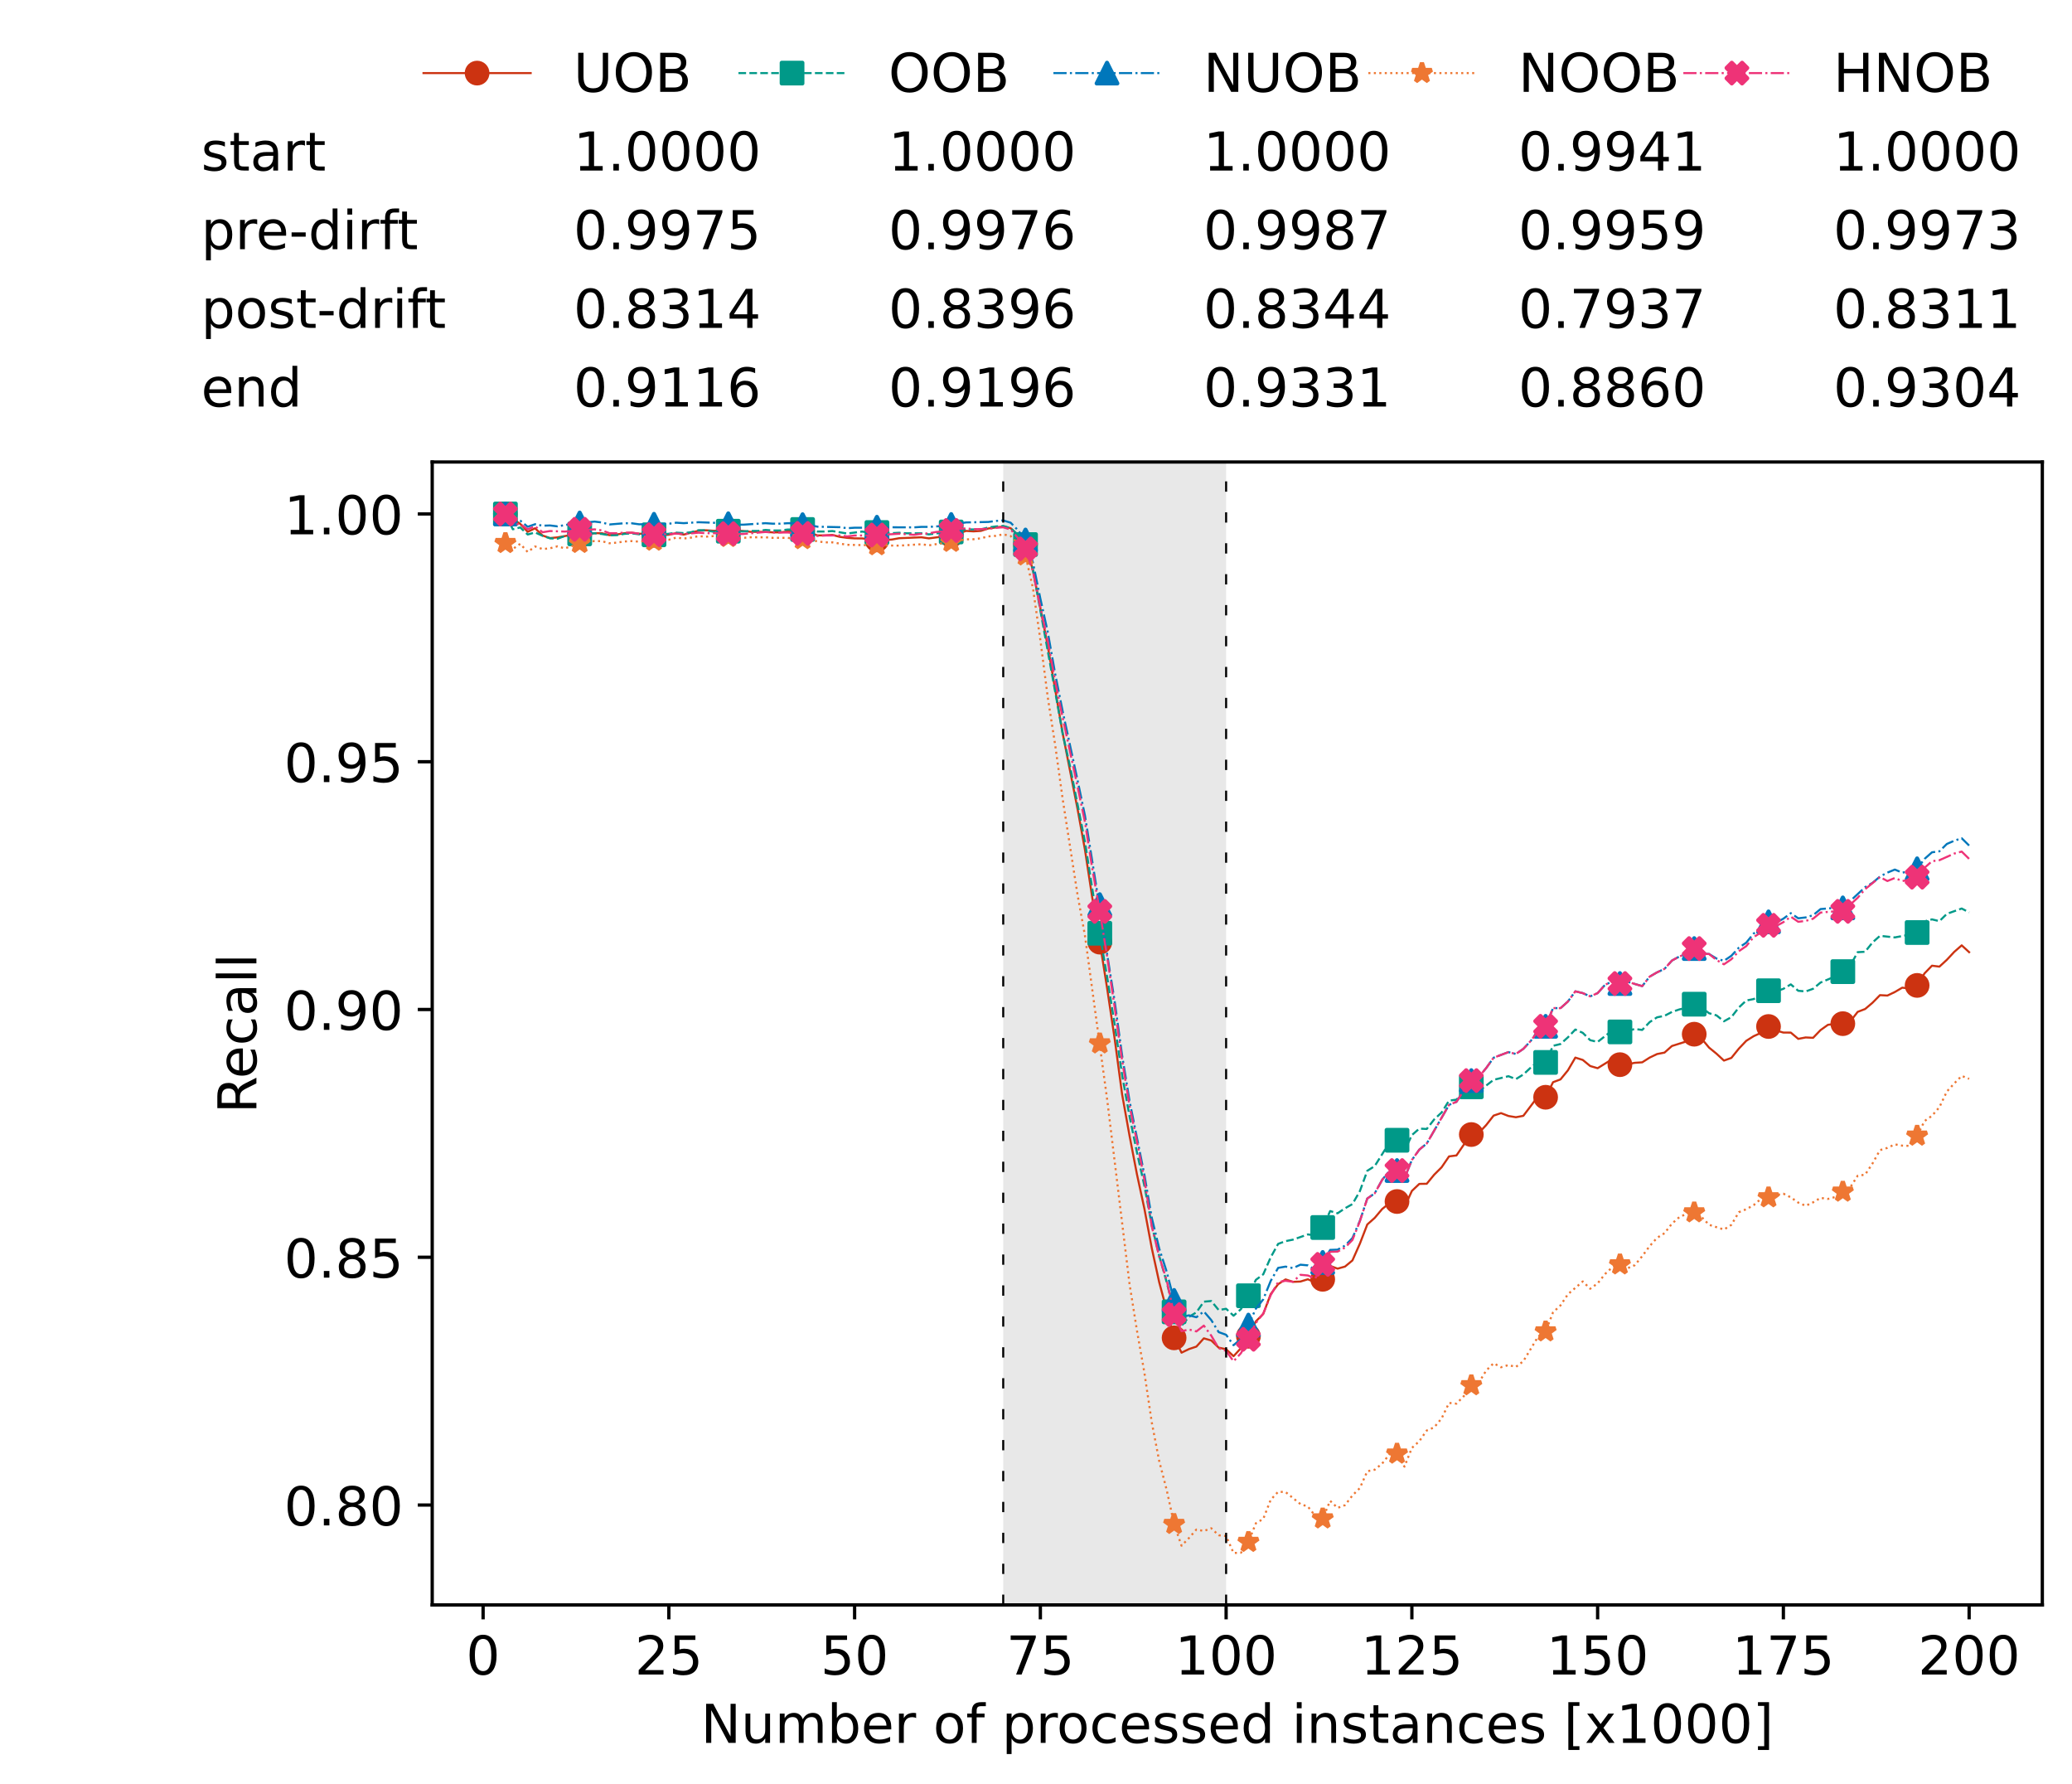<?xml version="1.0" encoding="utf-8" standalone="no"?>
<!DOCTYPE svg PUBLIC "-//W3C//DTD SVG 1.1//EN"
  "http://www.w3.org/Graphics/SVG/1.1/DTD/svg11.dtd">
<!-- Created with matplotlib (https://matplotlib.org/) -->
<svg height="432.615pt" version="1.1" viewBox="0 0 502.65 432.615" width="502.65pt" xmlns="http://www.w3.org/2000/svg" xmlns:xlink="http://www.w3.org/1999/xlink">
 <defs>
  <style type="text/css">*{stroke-linecap:butt;stroke-linejoin:round;}</style>
 </defs>
 <g id="figure_1">
  <g id="patch_1">
   <path d="M 0 432.615 
L 502.65 432.615 
L 502.65 0 
L 0 0 
z
" style="fill:#ffffff;"/>
  </g>
  <g id="axes_1">
   <g id="patch_2">
    <path d="M 104.85 389.252 
L 495.45 389.252 
L 495.45 112.052 
L 104.85 112.052 
z
" style="fill:#ffffff;"/>
   </g>
   <g id="patch_3">
    <path clip-path="url(#p636a6444c1)" d="M 297.446 389.252 
L 297.446 112.052 
L 243.372 112.052 
L 243.372 389.252 
z
" style="fill:#d3d3d3;opacity:0.5;"/>
   </g>
   <g id="matplotlib.axis_1">
    <g id="xtick_1">
     <g id="line2d_1">
      <defs>
       <path d="M 0 0 
L 0 3.5 
" id="mfb422b10ca" style="stroke:#000000;stroke-width:0.8;"/>
      </defs>
      <g>
       <use style="stroke:#000000;stroke-width:0.8;" x="117.197" xlink:href="#mfb422b10ca" y="389.252"/>
      </g>
     </g>
     <g id="text_1">
      <!-- 0 -->
      <g transform="translate(113.061 406.13)scale(0.13 -0.13)">
       <defs>
        <path d="M 31.781 66.406 
Q 24.172 66.406 20.328 58.906 
Q 16.5 51.422 16.5 36.375 
Q 16.5 21.391 20.328 13.891 
Q 24.172 6.391 31.781 6.391 
Q 39.453 6.391 43.281 13.891 
Q 47.125 21.391 47.125 36.375 
Q 47.125 51.422 43.281 58.906 
Q 39.453 66.406 31.781 66.406 
z
M 31.781 74.219 
Q 44.047 74.219 50.516 64.516 
Q 56.984 54.828 56.984 36.375 
Q 56.984 17.969 50.516 8.266 
Q 44.047 -1.422 31.781 -1.422 
Q 19.531 -1.422 13.062 8.266 
Q 6.594 17.969 6.594 36.375 
Q 6.594 54.828 13.062 64.516 
Q 19.531 74.219 31.781 74.219 
z
" id="DejaVuSans-48"/>
       </defs>
       <use xlink:href="#DejaVuSans-48"/>
      </g>
     </g>
    </g>
    <g id="xtick_2">
     <g id="line2d_2">
      <g>
       <use style="stroke:#000000;stroke-width:0.8;" x="162.259" xlink:href="#mfb422b10ca" y="389.252"/>
      </g>
     </g>
     <g id="text_2">
      <!-- 25 -->
      <g transform="translate(153.988 406.13)scale(0.13 -0.13)">
       <defs>
        <path d="M 19.188 8.297 
L 53.609 8.297 
L 53.609 0 
L 7.328 0 
L 7.328 8.297 
Q 12.938 14.109 22.625 23.891 
Q 32.328 33.688 34.812 36.531 
Q 39.547 41.844 41.422 45.531 
Q 43.312 49.219 43.312 52.781 
Q 43.312 58.594 39.234 62.25 
Q 35.156 65.922 28.609 65.922 
Q 23.969 65.922 18.812 64.312 
Q 13.672 62.703 7.812 59.422 
L 7.812 69.391 
Q 13.766 71.781 18.938 73 
Q 24.125 74.219 28.422 74.219 
Q 39.75 74.219 46.484 68.547 
Q 53.219 62.891 53.219 53.422 
Q 53.219 48.922 51.531 44.891 
Q 49.859 40.875 45.406 35.406 
Q 44.188 33.984 37.641 27.219 
Q 31.109 20.453 19.188 8.297 
z
" id="DejaVuSans-50"/>
        <path d="M 10.797 72.906 
L 49.516 72.906 
L 49.516 64.594 
L 19.828 64.594 
L 19.828 46.734 
Q 21.969 47.469 24.109 47.828 
Q 26.266 48.188 28.422 48.188 
Q 40.625 48.188 47.75 41.5 
Q 54.891 34.812 54.891 23.391 
Q 54.891 11.625 47.562 5.094 
Q 40.234 -1.422 26.906 -1.422 
Q 22.312 -1.422 17.547 -0.641 
Q 12.797 0.141 7.719 1.703 
L 7.719 11.625 
Q 12.109 9.234 16.797 8.062 
Q 21.484 6.891 26.703 6.891 
Q 35.156 6.891 40.078 11.328 
Q 45.016 15.766 45.016 23.391 
Q 45.016 31 40.078 35.438 
Q 35.156 39.891 26.703 39.891 
Q 22.75 39.891 18.812 39.016 
Q 14.891 38.141 10.797 36.281 
z
" id="DejaVuSans-53"/>
       </defs>
       <use xlink:href="#DejaVuSans-50"/>
       <use x="63.623" xlink:href="#DejaVuSans-53"/>
      </g>
     </g>
    </g>
    <g id="xtick_3">
     <g id="line2d_3">
      <g>
       <use style="stroke:#000000;stroke-width:0.8;" x="207.322" xlink:href="#mfb422b10ca" y="389.252"/>
      </g>
     </g>
     <g id="text_3">
      <!-- 50 -->
      <g transform="translate(199.05 406.13)scale(0.13 -0.13)">
       <use xlink:href="#DejaVuSans-53"/>
       <use x="63.623" xlink:href="#DejaVuSans-48"/>
      </g>
     </g>
    </g>
    <g id="xtick_4">
     <g id="line2d_4">
      <g>
       <use style="stroke:#000000;stroke-width:0.8;" x="252.384" xlink:href="#mfb422b10ca" y="389.252"/>
      </g>
     </g>
     <g id="text_4">
      <!-- 75 -->
      <g transform="translate(244.113 406.13)scale(0.13 -0.13)">
       <defs>
        <path d="M 8.203 72.906 
L 55.078 72.906 
L 55.078 68.703 
L 28.609 0 
L 18.312 0 
L 43.219 64.594 
L 8.203 64.594 
z
" id="DejaVuSans-55"/>
       </defs>
       <use xlink:href="#DejaVuSans-55"/>
       <use x="63.623" xlink:href="#DejaVuSans-53"/>
      </g>
     </g>
    </g>
    <g id="xtick_5">
     <g id="line2d_5">
      <g>
       <use style="stroke:#000000;stroke-width:0.8;" x="297.446" xlink:href="#mfb422b10ca" y="389.252"/>
      </g>
     </g>
     <g id="text_5">
      <!-- 100 -->
      <g transform="translate(285.039 406.13)scale(0.13 -0.13)">
       <defs>
        <path d="M 12.406 8.297 
L 28.516 8.297 
L 28.516 63.922 
L 10.984 60.406 
L 10.984 69.391 
L 28.422 72.906 
L 38.281 72.906 
L 38.281 8.297 
L 54.391 8.297 
L 54.391 0 
L 12.406 0 
z
" id="DejaVuSans-49"/>
       </defs>
       <use xlink:href="#DejaVuSans-49"/>
       <use x="63.623" xlink:href="#DejaVuSans-48"/>
       <use x="127.246" xlink:href="#DejaVuSans-48"/>
      </g>
     </g>
    </g>
    <g id="xtick_6">
     <g id="line2d_6">
      <g>
       <use style="stroke:#000000;stroke-width:0.8;" x="342.509" xlink:href="#mfb422b10ca" y="389.252"/>
      </g>
     </g>
     <g id="text_6">
      <!-- 125 -->
      <g transform="translate(330.102 406.13)scale(0.13 -0.13)">
       <use xlink:href="#DejaVuSans-49"/>
       <use x="63.623" xlink:href="#DejaVuSans-50"/>
       <use x="127.246" xlink:href="#DejaVuSans-53"/>
      </g>
     </g>
    </g>
    <g id="xtick_7">
     <g id="line2d_7">
      <g>
       <use style="stroke:#000000;stroke-width:0.8;" x="387.571" xlink:href="#mfb422b10ca" y="389.252"/>
      </g>
     </g>
     <g id="text_7">
      <!-- 150 -->
      <g transform="translate(375.164 406.13)scale(0.13 -0.13)">
       <use xlink:href="#DejaVuSans-49"/>
       <use x="63.623" xlink:href="#DejaVuSans-53"/>
       <use x="127.246" xlink:href="#DejaVuSans-48"/>
      </g>
     </g>
    </g>
    <g id="xtick_8">
     <g id="line2d_8">
      <g>
       <use style="stroke:#000000;stroke-width:0.8;" x="432.633" xlink:href="#mfb422b10ca" y="389.252"/>
      </g>
     </g>
     <g id="text_8">
      <!-- 175 -->
      <g transform="translate(420.226 406.13)scale(0.13 -0.13)">
       <use xlink:href="#DejaVuSans-49"/>
       <use x="63.623" xlink:href="#DejaVuSans-55"/>
       <use x="127.246" xlink:href="#DejaVuSans-53"/>
      </g>
     </g>
    </g>
    <g id="xtick_9">
     <g id="line2d_9">
      <g>
       <use style="stroke:#000000;stroke-width:0.8;" x="477.695" xlink:href="#mfb422b10ca" y="389.252"/>
      </g>
     </g>
     <g id="text_9">
      <!-- 200 -->
      <g transform="translate(465.289 406.13)scale(0.13 -0.13)">
       <use xlink:href="#DejaVuSans-50"/>
       <use x="63.623" xlink:href="#DejaVuSans-48"/>
       <use x="127.246" xlink:href="#DejaVuSans-48"/>
      </g>
     </g>
    </g>
    <g id="text_10">
     <!-- Number of processed instances [x1000] -->
     <g transform="translate(170.025 422.711)scale(0.13 -0.13)">
      <defs>
       <path d="M 9.812 72.906 
L 23.094 72.906 
L 55.422 11.922 
L 55.422 72.906 
L 64.984 72.906 
L 64.984 0 
L 51.703 0 
L 19.391 60.984 
L 19.391 0 
L 9.812 0 
z
" id="DejaVuSans-78"/>
       <path d="M 8.5 21.578 
L 8.5 54.688 
L 17.484 54.688 
L 17.484 21.922 
Q 17.484 14.156 20.5 10.266 
Q 23.531 6.391 29.594 6.391 
Q 36.859 6.391 41.078 11.031 
Q 45.312 15.672 45.312 23.688 
L 45.312 54.688 
L 54.297 54.688 
L 54.297 0 
L 45.312 0 
L 45.312 8.406 
Q 42.047 3.422 37.719 1 
Q 33.406 -1.422 27.688 -1.422 
Q 18.266 -1.422 13.375 4.438 
Q 8.5 10.297 8.5 21.578 
z
M 31.109 56 
z
" id="DejaVuSans-117"/>
       <path d="M 52 44.188 
Q 55.375 50.25 60.062 53.125 
Q 64.75 56 71.094 56 
Q 79.641 56 84.281 50.016 
Q 88.922 44.047 88.922 33.016 
L 88.922 0 
L 79.891 0 
L 79.891 32.719 
Q 79.891 40.578 77.094 44.375 
Q 74.312 48.188 68.609 48.188 
Q 61.625 48.188 57.562 43.547 
Q 53.516 38.922 53.516 30.906 
L 53.516 0 
L 44.484 0 
L 44.484 32.719 
Q 44.484 40.625 41.703 44.406 
Q 38.922 48.188 33.109 48.188 
Q 26.219 48.188 22.156 43.531 
Q 18.109 38.875 18.109 30.906 
L 18.109 0 
L 9.078 0 
L 9.078 54.688 
L 18.109 54.688 
L 18.109 46.188 
Q 21.188 51.219 25.484 53.609 
Q 29.781 56 35.688 56 
Q 41.656 56 45.828 52.969 
Q 50 49.953 52 44.188 
z
" id="DejaVuSans-109"/>
       <path d="M 48.688 27.297 
Q 48.688 37.203 44.609 42.844 
Q 40.531 48.484 33.406 48.484 
Q 26.266 48.484 22.188 42.844 
Q 18.109 37.203 18.109 27.297 
Q 18.109 17.391 22.188 11.75 
Q 26.266 6.109 33.406 6.109 
Q 40.531 6.109 44.609 11.75 
Q 48.688 17.391 48.688 27.297 
z
M 18.109 46.391 
Q 20.953 51.266 25.266 53.625 
Q 29.594 56 35.594 56 
Q 45.562 56 51.781 48.094 
Q 58.016 40.188 58.016 27.297 
Q 58.016 14.406 51.781 6.484 
Q 45.562 -1.422 35.594 -1.422 
Q 29.594 -1.422 25.266 0.953 
Q 20.953 3.328 18.109 8.203 
L 18.109 0 
L 9.078 0 
L 9.078 75.984 
L 18.109 75.984 
z
" id="DejaVuSans-98"/>
       <path d="M 56.203 29.594 
L 56.203 25.203 
L 14.891 25.203 
Q 15.484 15.922 20.484 11.062 
Q 25.484 6.203 34.422 6.203 
Q 39.594 6.203 44.453 7.469 
Q 49.312 8.734 54.109 11.281 
L 54.109 2.781 
Q 49.266 0.734 44.188 -0.344 
Q 39.109 -1.422 33.891 -1.422 
Q 20.797 -1.422 13.156 6.188 
Q 5.516 13.812 5.516 26.812 
Q 5.516 40.234 12.766 48.109 
Q 20.016 56 32.328 56 
Q 43.359 56 49.781 48.891 
Q 56.203 41.797 56.203 29.594 
z
M 47.219 32.234 
Q 47.125 39.594 43.094 43.984 
Q 39.062 48.391 32.422 48.391 
Q 24.906 48.391 20.391 44.141 
Q 15.875 39.891 15.188 32.172 
z
" id="DejaVuSans-101"/>
       <path d="M 41.109 46.297 
Q 39.594 47.172 37.812 47.578 
Q 36.031 48 33.891 48 
Q 26.266 48 22.188 43.047 
Q 18.109 38.094 18.109 28.812 
L 18.109 0 
L 9.078 0 
L 9.078 54.688 
L 18.109 54.688 
L 18.109 46.188 
Q 20.953 51.172 25.484 53.578 
Q 30.031 56 36.531 56 
Q 37.453 56 38.578 55.875 
Q 39.703 55.766 41.062 55.516 
z
" id="DejaVuSans-114"/>
       <path id="DejaVuSans-32"/>
       <path d="M 30.609 48.391 
Q 23.391 48.391 19.188 42.75 
Q 14.984 37.109 14.984 27.297 
Q 14.984 17.484 19.156 11.844 
Q 23.344 6.203 30.609 6.203 
Q 37.797 6.203 41.984 11.859 
Q 46.188 17.531 46.188 27.297 
Q 46.188 37.016 41.984 42.703 
Q 37.797 48.391 30.609 48.391 
z
M 30.609 56 
Q 42.328 56 49.016 48.375 
Q 55.719 40.766 55.719 27.297 
Q 55.719 13.875 49.016 6.219 
Q 42.328 -1.422 30.609 -1.422 
Q 18.844 -1.422 12.172 6.219 
Q 5.516 13.875 5.516 27.297 
Q 5.516 40.766 12.172 48.375 
Q 18.844 56 30.609 56 
z
" id="DejaVuSans-111"/>
       <path d="M 37.109 75.984 
L 37.109 68.5 
L 28.516 68.5 
Q 23.688 68.5 21.797 66.547 
Q 19.922 64.594 19.922 59.516 
L 19.922 54.688 
L 34.719 54.688 
L 34.719 47.703 
L 19.922 47.703 
L 19.922 0 
L 10.891 0 
L 10.891 47.703 
L 2.297 47.703 
L 2.297 54.688 
L 10.891 54.688 
L 10.891 58.5 
Q 10.891 67.625 15.141 71.797 
Q 19.391 75.984 28.609 75.984 
z
" id="DejaVuSans-102"/>
       <path d="M 18.109 8.203 
L 18.109 -20.797 
L 9.078 -20.797 
L 9.078 54.688 
L 18.109 54.688 
L 18.109 46.391 
Q 20.953 51.266 25.266 53.625 
Q 29.594 56 35.594 56 
Q 45.562 56 51.781 48.094 
Q 58.016 40.188 58.016 27.297 
Q 58.016 14.406 51.781 6.484 
Q 45.562 -1.422 35.594 -1.422 
Q 29.594 -1.422 25.266 0.953 
Q 20.953 3.328 18.109 8.203 
z
M 48.688 27.297 
Q 48.688 37.203 44.609 42.844 
Q 40.531 48.484 33.406 48.484 
Q 26.266 48.484 22.188 42.844 
Q 18.109 37.203 18.109 27.297 
Q 18.109 17.391 22.188 11.75 
Q 26.266 6.109 33.406 6.109 
Q 40.531 6.109 44.609 11.75 
Q 48.688 17.391 48.688 27.297 
z
" id="DejaVuSans-112"/>
       <path d="M 48.781 52.594 
L 48.781 44.188 
Q 44.969 46.297 41.141 47.344 
Q 37.312 48.391 33.406 48.391 
Q 24.656 48.391 19.812 42.844 
Q 14.984 37.312 14.984 27.297 
Q 14.984 17.281 19.812 11.734 
Q 24.656 6.203 33.406 6.203 
Q 37.312 6.203 41.141 7.25 
Q 44.969 8.297 48.781 10.406 
L 48.781 2.094 
Q 45.016 0.344 40.984 -0.531 
Q 36.969 -1.422 32.422 -1.422 
Q 20.062 -1.422 12.781 6.344 
Q 5.516 14.109 5.516 27.297 
Q 5.516 40.672 12.859 48.328 
Q 20.219 56 33.016 56 
Q 37.156 56 41.109 55.141 
Q 45.062 54.297 48.781 52.594 
z
" id="DejaVuSans-99"/>
       <path d="M 44.281 53.078 
L 44.281 44.578 
Q 40.484 46.531 36.375 47.5 
Q 32.281 48.484 27.875 48.484 
Q 21.188 48.484 17.844 46.438 
Q 14.5 44.391 14.5 40.281 
Q 14.5 37.156 16.891 35.375 
Q 19.281 33.594 26.516 31.984 
L 29.594 31.297 
Q 39.156 29.25 43.188 25.516 
Q 47.219 21.781 47.219 15.094 
Q 47.219 7.469 41.188 3.016 
Q 35.156 -1.422 24.609 -1.422 
Q 20.219 -1.422 15.453 -0.562 
Q 10.688 0.297 5.422 2 
L 5.422 11.281 
Q 10.406 8.688 15.234 7.391 
Q 20.062 6.109 24.812 6.109 
Q 31.156 6.109 34.562 8.281 
Q 37.984 10.453 37.984 14.406 
Q 37.984 18.062 35.516 20.016 
Q 33.062 21.969 24.703 23.781 
L 21.578 24.516 
Q 13.234 26.266 9.516 29.906 
Q 5.812 33.547 5.812 39.891 
Q 5.812 47.609 11.281 51.797 
Q 16.75 56 26.812 56 
Q 31.781 56 36.172 55.266 
Q 40.578 54.547 44.281 53.078 
z
" id="DejaVuSans-115"/>
       <path d="M 45.406 46.391 
L 45.406 75.984 
L 54.391 75.984 
L 54.391 0 
L 45.406 0 
L 45.406 8.203 
Q 42.578 3.328 38.25 0.953 
Q 33.938 -1.422 27.875 -1.422 
Q 17.969 -1.422 11.734 6.484 
Q 5.516 14.406 5.516 27.297 
Q 5.516 40.188 11.734 48.094 
Q 17.969 56 27.875 56 
Q 33.938 56 38.25 53.625 
Q 42.578 51.266 45.406 46.391 
z
M 14.797 27.297 
Q 14.797 17.391 18.875 11.75 
Q 22.953 6.109 30.078 6.109 
Q 37.203 6.109 41.297 11.75 
Q 45.406 17.391 45.406 27.297 
Q 45.406 37.203 41.297 42.844 
Q 37.203 48.484 30.078 48.484 
Q 22.953 48.484 18.875 42.844 
Q 14.797 37.203 14.797 27.297 
z
" id="DejaVuSans-100"/>
       <path d="M 9.422 54.688 
L 18.406 54.688 
L 18.406 0 
L 9.422 0 
z
M 9.422 75.984 
L 18.406 75.984 
L 18.406 64.594 
L 9.422 64.594 
z
" id="DejaVuSans-105"/>
       <path d="M 54.891 33.016 
L 54.891 0 
L 45.906 0 
L 45.906 32.719 
Q 45.906 40.484 42.875 44.328 
Q 39.844 48.188 33.797 48.188 
Q 26.516 48.188 22.312 43.547 
Q 18.109 38.922 18.109 30.906 
L 18.109 0 
L 9.078 0 
L 9.078 54.688 
L 18.109 54.688 
L 18.109 46.188 
Q 21.344 51.125 25.703 53.562 
Q 30.078 56 35.797 56 
Q 45.219 56 50.047 50.172 
Q 54.891 44.344 54.891 33.016 
z
" id="DejaVuSans-110"/>
       <path d="M 18.312 70.219 
L 18.312 54.688 
L 36.812 54.688 
L 36.812 47.703 
L 18.312 47.703 
L 18.312 18.016 
Q 18.312 11.328 20.141 9.422 
Q 21.969 7.516 27.594 7.516 
L 36.812 7.516 
L 36.812 0 
L 27.594 0 
Q 17.188 0 13.234 3.875 
Q 9.281 7.766 9.281 18.016 
L 9.281 47.703 
L 2.688 47.703 
L 2.688 54.688 
L 9.281 54.688 
L 9.281 70.219 
z
" id="DejaVuSans-116"/>
       <path d="M 34.281 27.484 
Q 23.391 27.484 19.188 25 
Q 14.984 22.516 14.984 16.5 
Q 14.984 11.719 18.141 8.906 
Q 21.297 6.109 26.703 6.109 
Q 34.188 6.109 38.703 11.406 
Q 43.219 16.703 43.219 25.484 
L 43.219 27.484 
z
M 52.203 31.203 
L 52.203 0 
L 43.219 0 
L 43.219 8.297 
Q 40.141 3.328 35.547 0.953 
Q 30.953 -1.422 24.312 -1.422 
Q 15.922 -1.422 10.953 3.297 
Q 6 8.016 6 15.922 
Q 6 25.141 12.172 29.828 
Q 18.359 34.516 30.609 34.516 
L 43.219 34.516 
L 43.219 35.406 
Q 43.219 41.609 39.141 45 
Q 35.062 48.391 27.688 48.391 
Q 23 48.391 18.547 47.266 
Q 14.109 46.141 10.016 43.891 
L 10.016 52.203 
Q 14.938 54.109 19.578 55.047 
Q 24.219 56 28.609 56 
Q 40.484 56 46.344 49.844 
Q 52.203 43.703 52.203 31.203 
z
" id="DejaVuSans-97"/>
       <path d="M 8.594 75.984 
L 29.297 75.984 
L 29.297 69 
L 17.578 69 
L 17.578 -6.203 
L 29.297 -6.203 
L 29.297 -13.188 
L 8.594 -13.188 
z
" id="DejaVuSans-91"/>
       <path d="M 54.891 54.688 
L 35.109 28.078 
L 55.906 0 
L 45.312 0 
L 29.391 21.484 
L 13.484 0 
L 2.875 0 
L 24.125 28.609 
L 4.688 54.688 
L 15.281 54.688 
L 29.781 35.203 
L 44.281 54.688 
z
" id="DejaVuSans-120"/>
       <path d="M 30.422 75.984 
L 30.422 -13.188 
L 9.719 -13.188 
L 9.719 -6.203 
L 21.391 -6.203 
L 21.391 69 
L 9.719 69 
L 9.719 75.984 
z
" id="DejaVuSans-93"/>
      </defs>
      <use xlink:href="#DejaVuSans-78"/>
      <use x="74.805" xlink:href="#DejaVuSans-117"/>
      <use x="138.184" xlink:href="#DejaVuSans-109"/>
      <use x="235.596" xlink:href="#DejaVuSans-98"/>
      <use x="299.072" xlink:href="#DejaVuSans-101"/>
      <use x="360.596" xlink:href="#DejaVuSans-114"/>
      <use x="401.709" xlink:href="#DejaVuSans-32"/>
      <use x="433.496" xlink:href="#DejaVuSans-111"/>
      <use x="494.678" xlink:href="#DejaVuSans-102"/>
      <use x="529.883" xlink:href="#DejaVuSans-32"/>
      <use x="561.67" xlink:href="#DejaVuSans-112"/>
      <use x="625.146" xlink:href="#DejaVuSans-114"/>
      <use x="664.01" xlink:href="#DejaVuSans-111"/>
      <use x="725.191" xlink:href="#DejaVuSans-99"/>
      <use x="780.172" xlink:href="#DejaVuSans-101"/>
      <use x="841.695" xlink:href="#DejaVuSans-115"/>
      <use x="893.795" xlink:href="#DejaVuSans-115"/>
      <use x="945.895" xlink:href="#DejaVuSans-101"/>
      <use x="1007.418" xlink:href="#DejaVuSans-100"/>
      <use x="1070.895" xlink:href="#DejaVuSans-32"/>
      <use x="1102.682" xlink:href="#DejaVuSans-105"/>
      <use x="1130.465" xlink:href="#DejaVuSans-110"/>
      <use x="1193.844" xlink:href="#DejaVuSans-115"/>
      <use x="1245.943" xlink:href="#DejaVuSans-116"/>
      <use x="1285.152" xlink:href="#DejaVuSans-97"/>
      <use x="1346.432" xlink:href="#DejaVuSans-110"/>
      <use x="1409.811" xlink:href="#DejaVuSans-99"/>
      <use x="1464.791" xlink:href="#DejaVuSans-101"/>
      <use x="1526.314" xlink:href="#DejaVuSans-115"/>
      <use x="1578.414" xlink:href="#DejaVuSans-32"/>
      <use x="1610.201" xlink:href="#DejaVuSans-91"/>
      <use x="1649.215" xlink:href="#DejaVuSans-120"/>
      <use x="1708.395" xlink:href="#DejaVuSans-49"/>
      <use x="1772.018" xlink:href="#DejaVuSans-48"/>
      <use x="1835.641" xlink:href="#DejaVuSans-48"/>
      <use x="1899.264" xlink:href="#DejaVuSans-48"/>
      <use x="1962.887" xlink:href="#DejaVuSans-93"/>
     </g>
    </g>
   </g>
   <g id="matplotlib.axis_2">
    <g id="ytick_1">
     <g id="line2d_10">
      <defs>
       <path d="M 0 0 
L -3.5 0 
" id="ma961a470b3" style="stroke:#000000;stroke-width:0.8;"/>
      </defs>
      <g>
       <use style="stroke:#000000;stroke-width:0.8;" x="104.85" xlink:href="#ma961a470b3" y="365.023"/>
      </g>
     </g>
     <g id="text_11">
      <!-- 0.80 -->
      <g transform="translate(68.905 369.962)scale(0.13 -0.13)">
       <defs>
        <path d="M 10.688 12.406 
L 21 12.406 
L 21 0 
L 10.688 0 
z
" id="DejaVuSans-46"/>
        <path d="M 31.781 34.625 
Q 24.75 34.625 20.719 30.859 
Q 16.703 27.094 16.703 20.516 
Q 16.703 13.922 20.719 10.156 
Q 24.75 6.391 31.781 6.391 
Q 38.812 6.391 42.859 10.172 
Q 46.922 13.969 46.922 20.516 
Q 46.922 27.094 42.891 30.859 
Q 38.875 34.625 31.781 34.625 
z
M 21.922 38.812 
Q 15.578 40.375 12.031 44.719 
Q 8.5 49.078 8.5 55.328 
Q 8.5 64.062 14.719 69.141 
Q 20.953 74.219 31.781 74.219 
Q 42.672 74.219 48.875 69.141 
Q 55.078 64.062 55.078 55.328 
Q 55.078 49.078 51.531 44.719 
Q 48 40.375 41.703 38.812 
Q 48.828 37.156 52.797 32.312 
Q 56.781 27.484 56.781 20.516 
Q 56.781 9.906 50.312 4.234 
Q 43.844 -1.422 31.781 -1.422 
Q 19.734 -1.422 13.25 4.234 
Q 6.781 9.906 6.781 20.516 
Q 6.781 27.484 10.781 32.312 
Q 14.797 37.156 21.922 38.812 
z
M 18.312 54.391 
Q 18.312 48.734 21.844 45.562 
Q 25.391 42.391 31.781 42.391 
Q 38.141 42.391 41.719 45.562 
Q 45.312 48.734 45.312 54.391 
Q 45.312 60.062 41.719 63.234 
Q 38.141 66.406 31.781 66.406 
Q 25.391 66.406 21.844 63.234 
Q 18.312 60.062 18.312 54.391 
z
" id="DejaVuSans-56"/>
       </defs>
       <use xlink:href="#DejaVuSans-48"/>
       <use x="63.623" xlink:href="#DejaVuSans-46"/>
       <use x="95.41" xlink:href="#DejaVuSans-56"/>
       <use x="159.033" xlink:href="#DejaVuSans-48"/>
      </g>
     </g>
    </g>
    <g id="ytick_2">
     <g id="line2d_11">
      <g>
       <use style="stroke:#000000;stroke-width:0.8;" x="104.85" xlink:href="#ma961a470b3" y="304.931"/>
      </g>
     </g>
     <g id="text_12">
      <!-- 0.85 -->
      <g transform="translate(68.905 309.87)scale(0.13 -0.13)">
       <use xlink:href="#DejaVuSans-48"/>
       <use x="63.623" xlink:href="#DejaVuSans-46"/>
       <use x="95.41" xlink:href="#DejaVuSans-56"/>
       <use x="159.033" xlink:href="#DejaVuSans-53"/>
      </g>
     </g>
    </g>
    <g id="ytick_3">
     <g id="line2d_12">
      <g>
       <use style="stroke:#000000;stroke-width:0.8;" x="104.85" xlink:href="#ma961a470b3" y="244.838"/>
      </g>
     </g>
     <g id="text_13">
      <!-- 0.90 -->
      <g transform="translate(68.905 249.777)scale(0.13 -0.13)">
       <defs>
        <path d="M 10.984 1.516 
L 10.984 10.5 
Q 14.703 8.734 18.5 7.812 
Q 22.312 6.891 25.984 6.891 
Q 35.75 6.891 40.891 13.453 
Q 46.047 20.016 46.781 33.406 
Q 43.953 29.203 39.594 26.953 
Q 35.25 24.703 29.984 24.703 
Q 19.047 24.703 12.672 31.312 
Q 6.297 37.938 6.297 49.422 
Q 6.297 60.641 12.938 67.422 
Q 19.578 74.219 30.609 74.219 
Q 43.266 74.219 49.922 64.516 
Q 56.594 54.828 56.594 36.375 
Q 56.594 19.141 48.406 8.859 
Q 40.234 -1.422 26.422 -1.422 
Q 22.703 -1.422 18.891 -0.688 
Q 15.094 0.047 10.984 1.516 
z
M 30.609 32.422 
Q 37.25 32.422 41.125 36.953 
Q 45.016 41.5 45.016 49.422 
Q 45.016 57.281 41.125 61.844 
Q 37.25 66.406 30.609 66.406 
Q 23.969 66.406 20.094 61.844 
Q 16.219 57.281 16.219 49.422 
Q 16.219 41.5 20.094 36.953 
Q 23.969 32.422 30.609 32.422 
z
" id="DejaVuSans-57"/>
       </defs>
       <use xlink:href="#DejaVuSans-48"/>
       <use x="63.623" xlink:href="#DejaVuSans-46"/>
       <use x="95.41" xlink:href="#DejaVuSans-57"/>
       <use x="159.033" xlink:href="#DejaVuSans-48"/>
      </g>
     </g>
    </g>
    <g id="ytick_4">
     <g id="line2d_13">
      <g>
       <use style="stroke:#000000;stroke-width:0.8;" x="104.85" xlink:href="#ma961a470b3" y="184.745"/>
      </g>
     </g>
     <g id="text_14">
      <!-- 0.95 -->
      <g transform="translate(68.905 189.684)scale(0.13 -0.13)">
       <use xlink:href="#DejaVuSans-48"/>
       <use x="63.623" xlink:href="#DejaVuSans-46"/>
       <use x="95.41" xlink:href="#DejaVuSans-57"/>
       <use x="159.033" xlink:href="#DejaVuSans-53"/>
      </g>
     </g>
    </g>
    <g id="ytick_5">
     <g id="line2d_14">
      <g>
       <use style="stroke:#000000;stroke-width:0.8;" x="104.85" xlink:href="#ma961a470b3" y="124.652"/>
      </g>
     </g>
     <g id="text_15">
      <!-- 1.00 -->
      <g transform="translate(68.905 129.591)scale(0.13 -0.13)">
       <use xlink:href="#DejaVuSans-49"/>
       <use x="63.623" xlink:href="#DejaVuSans-46"/>
       <use x="95.41" xlink:href="#DejaVuSans-48"/>
       <use x="159.033" xlink:href="#DejaVuSans-48"/>
      </g>
     </g>
    </g>
    <g id="text_16">
     <!-- Recall -->
     <g transform="translate(62.201 270.044)rotate(-90)scale(0.13 -0.13)">
      <defs>
       <path d="M 44.391 34.188 
Q 47.562 33.109 50.562 29.594 
Q 53.562 26.078 56.594 19.922 
L 66.609 0 
L 56 0 
L 46.688 18.703 
Q 43.062 26.031 39.672 28.422 
Q 36.281 30.812 30.422 30.812 
L 19.672 30.812 
L 19.672 0 
L 9.812 0 
L 9.812 72.906 
L 32.078 72.906 
Q 44.578 72.906 50.734 67.672 
Q 56.891 62.453 56.891 51.906 
Q 56.891 45.016 53.688 40.469 
Q 50.484 35.938 44.391 34.188 
z
M 19.672 64.797 
L 19.672 38.922 
L 32.078 38.922 
Q 39.203 38.922 42.844 42.219 
Q 46.484 45.516 46.484 51.906 
Q 46.484 58.297 42.844 61.547 
Q 39.203 64.797 32.078 64.797 
z
" id="DejaVuSans-82"/>
       <path d="M 9.422 75.984 
L 18.406 75.984 
L 18.406 0 
L 9.422 0 
z
" id="DejaVuSans-108"/>
      </defs>
      <use xlink:href="#DejaVuSans-82"/>
      <use x="64.982" xlink:href="#DejaVuSans-101"/>
      <use x="126.506" xlink:href="#DejaVuSans-99"/>
      <use x="181.486" xlink:href="#DejaVuSans-97"/>
      <use x="242.766" xlink:href="#DejaVuSans-108"/>
      <use x="270.549" xlink:href="#DejaVuSans-108"/>
     </g>
    </g>
   </g>
   <g id="line2d_15"/>
   <g id="line2d_16"/>
   <g id="line2d_17"/>
   <g id="line2d_18"/>
   <g id="line2d_19"/>
   <g id="line2d_20">
    <path clip-path="url(#p636a6444c1)" d="M 122.605 124.652 
L 126.21 127.061 
L 128.012 128.989 
L 129.815 128.122 
L 131.617 129.882 
L 133.419 130.5 
L 135.222 130.337 
L 138.827 129.697 
L 140.629 129.468 
L 142.432 129.492 
L 144.234 129.312 
L 146.037 129.327 
L 147.839 129.796 
L 149.642 129.621 
L 151.444 129.328 
L 153.247 129.203 
L 155.049 129.45 
L 156.852 129.449 
L 158.654 129.816 
L 160.457 129.81 
L 162.259 129.691 
L 164.062 129.304 
L 165.864 129.659 
L 169.469 128.72 
L 171.272 128.612 
L 173.074 128.727 
L 174.877 128.718 
L 176.679 128.591 
L 180.284 128.781 
L 182.087 128.992 
L 185.692 128.995 
L 187.494 129.117 
L 189.297 129.117 
L 191.099 128.885 
L 192.902 128.767 
L 194.704 128.872 
L 196.507 129.235 
L 198.309 129.85 
L 200.112 129.853 
L 201.914 129.734 
L 203.717 130.204 
L 205.519 130.45 
L 207.322 130.576 
L 209.124 130.589 
L 212.729 130.937 
L 214.532 130.963 
L 216.334 130.859 
L 218.137 130.533 
L 223.544 130.311 
L 225.347 130.572 
L 230.754 129.867 
L 232.557 129.385 
L 234.359 128.763 
L 236.162 128.875 
L 237.964 128.759 
L 239.767 128.173 
L 243.372 127.682 
L 245.174 128.108 
L 246.976 129.843 
L 248.779 132.066 
L 250.581 138.289 
L 254.186 156.737 
L 257.791 177.829 
L 261.396 196.164 
L 263.199 206.08 
L 265.001 217.89 
L 266.804 228.504 
L 268.606 239.86 
L 270.409 251.952 
L 272.211 265.406 
L 274.014 275.448 
L 275.816 284.813 
L 277.619 293.146 
L 279.421 302.766 
L 281.224 311.032 
L 284.829 324.475 
L 286.631 328.069 
L 288.434 327.196 
L 290.236 326.595 
L 292.039 324.593 
L 293.841 325.11 
L 295.644 326.849 
L 297.446 327.23 
L 299.249 328.922 
L 301.051 326.959 
L 302.854 324.087 
L 304.656 320.481 
L 306.459 318.663 
L 308.261 313.864 
L 310.064 311.456 
L 311.866 310.301 
L 313.669 310.892 
L 315.471 310.819 
L 317.274 310.267 
L 319.076 311.029 
L 320.879 310.272 
L 322.681 307.014 
L 324.484 307.69 
L 326.286 307.19 
L 328.089 305.696 
L 329.891 301.637 
L 331.694 296.975 
L 333.496 295.375 
L 335.299 293.232 
L 337.101 291.786 
L 338.904 291.407 
L 340.706 292.799 
L 342.509 288.844 
L 344.311 287.134 
L 346.114 287.103 
L 347.916 284.909 
L 349.719 283.109 
L 351.521 280.469 
L 353.324 280.233 
L 355.126 277.596 
L 356.928 275.165 
L 358.731 274.803 
L 360.533 272.87 
L 362.336 270.575 
L 364.138 269.967 
L 365.941 270.665 
L 367.743 270.965 
L 369.546 270.629 
L 373.151 265.862 
L 374.953 266.123 
L 376.756 262.468 
L 378.558 261.795 
L 380.361 259.596 
L 382.163 256.505 
L 383.966 257.069 
L 385.768 258.546 
L 387.571 259.077 
L 391.176 256.848 
L 392.978 258.217 
L 394.781 258.127 
L 396.583 257.768 
L 398.386 257.65 
L 400.188 256.503 
L 401.991 255.64 
L 403.793 255.292 
L 405.596 253.689 
L 409.201 252.549 
L 411.003 250.829 
L 412.806 251.925 
L 414.608 254.087 
L 416.411 255.559 
L 418.213 257.227 
L 420.016 256.581 
L 421.818 254.342 
L 423.621 252.437 
L 425.423 251.306 
L 427.226 250.496 
L 429.028 248.962 
L 430.831 249.925 
L 432.633 250.431 
L 434.436 250.442 
L 436.238 251.96 
L 438.041 251.617 
L 439.843 251.706 
L 441.646 249.833 
L 443.448 248.55 
L 445.251 248.319 
L 447.053 248.271 
L 448.856 247.733 
L 450.658 245.413 
L 452.461 244.72 
L 454.263 243.194 
L 456.066 241.358 
L 457.868 241.458 
L 459.671 240.598 
L 461.473 239.541 
L 463.276 239.762 
L 465.078 238.996 
L 466.881 236.069 
L 468.683 234.212 
L 470.485 234.441 
L 472.288 232.787 
L 474.09 230.853 
L 475.893 229.281 
L 477.695 230.934 
L 477.695 230.934 
" style="fill:none;stroke:#cc3311;stroke-linecap:square;stroke-width:0.5;"/>
    <defs>
     <path d="M 0 2.5 
C 0.663 2.5 1.299 2.237 1.768 1.768 
C 2.237 1.299 2.5 0.663 2.5 0 
C 2.5 -0.663 2.237 -1.299 1.768 -1.768 
C 1.299 -2.237 0.663 -2.5 0 -2.5 
C -0.663 -2.5 -1.299 -2.237 -1.768 -1.768 
C -2.237 -1.299 -2.5 -0.663 -2.5 0 
C -2.5 0.663 -2.237 1.299 -1.768 1.768 
C -1.299 2.237 -0.663 2.5 0 2.5 
z
" id="mbf5016e793" style="stroke:#cc3311;"/>
    </defs>
    <g clip-path="url(#p636a6444c1)">
     <use style="fill:#cc3311;stroke:#cc3311;" x="122.605" xlink:href="#mbf5016e793" y="124.652"/>
     <use style="fill:#cc3311;stroke:#cc3311;" x="140.629" xlink:href="#mbf5016e793" y="129.468"/>
     <use style="fill:#cc3311;stroke:#cc3311;" x="158.654" xlink:href="#mbf5016e793" y="129.816"/>
     <use style="fill:#cc3311;stroke:#cc3311;" x="176.679" xlink:href="#mbf5016e793" y="128.591"/>
     <use style="fill:#cc3311;stroke:#cc3311;" x="194.704" xlink:href="#mbf5016e793" y="128.872"/>
     <use style="fill:#cc3311;stroke:#cc3311;" x="212.729" xlink:href="#mbf5016e793" y="130.937"/>
     <use style="fill:#cc3311;stroke:#cc3311;" x="230.754" xlink:href="#mbf5016e793" y="129.867"/>
     <use style="fill:#cc3311;stroke:#cc3311;" x="248.779" xlink:href="#mbf5016e793" y="132.066"/>
     <use style="fill:#cc3311;stroke:#cc3311;" x="266.804" xlink:href="#mbf5016e793" y="228.504"/>
     <use style="fill:#cc3311;stroke:#cc3311;" x="284.829" xlink:href="#mbf5016e793" y="324.475"/>
     <use style="fill:#cc3311;stroke:#cc3311;" x="302.854" xlink:href="#mbf5016e793" y="324.087"/>
     <use style="fill:#cc3311;stroke:#cc3311;" x="320.879" xlink:href="#mbf5016e793" y="310.272"/>
     <use style="fill:#cc3311;stroke:#cc3311;" x="338.904" xlink:href="#mbf5016e793" y="291.407"/>
     <use style="fill:#cc3311;stroke:#cc3311;" x="356.928" xlink:href="#mbf5016e793" y="275.165"/>
     <use style="fill:#cc3311;stroke:#cc3311;" x="374.953" xlink:href="#mbf5016e793" y="266.123"/>
     <use style="fill:#cc3311;stroke:#cc3311;" x="392.978" xlink:href="#mbf5016e793" y="258.217"/>
     <use style="fill:#cc3311;stroke:#cc3311;" x="411.003" xlink:href="#mbf5016e793" y="250.829"/>
     <use style="fill:#cc3311;stroke:#cc3311;" x="429.028" xlink:href="#mbf5016e793" y="248.962"/>
     <use style="fill:#cc3311;stroke:#cc3311;" x="447.053" xlink:href="#mbf5016e793" y="248.271"/>
     <use style="fill:#cc3311;stroke:#cc3311;" x="465.078" xlink:href="#mbf5016e793" y="238.996"/>
    </g>
   </g>
   <g id="line2d_21"/>
   <g id="line2d_22"/>
   <g id="line2d_23"/>
   <g id="line2d_24"/>
   <g id="line2d_25">
    <path clip-path="url(#p636a6444c1)" d="M 122.605 124.652 
L 124.407 128.369 
L 126.21 127.922 
L 128.012 129.634 
L 129.815 129.138 
L 131.617 129.949 
L 133.419 130.557 
L 135.222 130.671 
L 137.024 130.002 
L 140.629 129.488 
L 142.432 129.511 
L 144.234 129.33 
L 146.037 129.517 
L 147.839 129.817 
L 149.642 129.787 
L 151.444 129.485 
L 153.247 129.351 
L 155.049 129.59 
L 156.852 129.462 
L 158.654 129.707 
L 162.259 129.453 
L 164.062 129.187 
L 165.864 129.299 
L 167.667 129.071 
L 169.469 128.593 
L 171.272 128.612 
L 173.074 128.967 
L 174.877 128.958 
L 178.482 128.805 
L 180.284 128.907 
L 182.087 128.769 
L 183.889 128.769 
L 185.692 128.535 
L 187.494 128.657 
L 189.297 128.658 
L 191.099 128.426 
L 196.507 128.422 
L 198.309 128.911 
L 200.112 128.916 
L 201.914 128.797 
L 205.519 129.395 
L 209.124 128.928 
L 210.927 129.152 
L 212.729 129.152 
L 214.532 129.292 
L 216.334 129.312 
L 218.137 129.213 
L 219.939 129.345 
L 223.544 129.348 
L 225.347 129.609 
L 234.359 128.404 
L 237.964 128.395 
L 239.767 127.927 
L 241.569 127.682 
L 243.372 127.559 
L 245.174 128.11 
L 246.976 129.73 
L 248.779 132.077 
L 250.581 138.173 
L 255.989 167.827 
L 257.791 177.924 
L 259.594 185.945 
L 263.199 204.155 
L 265.001 215.734 
L 268.606 237.11 
L 270.409 248.512 
L 272.211 260.69 
L 274.014 270.731 
L 275.816 279.488 
L 277.619 287.587 
L 279.421 297.207 
L 281.224 304.638 
L 283.026 310.961 
L 284.829 318.17 
L 286.631 321.548 
L 288.434 319.376 
L 290.236 318.292 
L 292.039 315.699 
L 293.841 315.541 
L 295.644 317.734 
L 297.446 317.425 
L 299.249 319.108 
L 301.051 317.503 
L 302.854 314.267 
L 304.656 310.417 
L 306.459 309.057 
L 308.261 304.941 
L 310.064 301.685 
L 311.866 301.02 
L 313.669 300.657 
L 317.274 299.391 
L 319.076 299.627 
L 320.879 297.714 
L 322.681 293.724 
L 324.484 294.264 
L 326.286 293.053 
L 328.089 292.033 
L 329.891 288.893 
L 331.694 283.959 
L 333.496 282.817 
L 337.101 277.058 
L 338.904 276.551 
L 340.706 279.143 
L 342.509 275.304 
L 344.311 273.723 
L 346.114 273.816 
L 347.916 271.503 
L 349.719 269.825 
L 351.521 266.949 
L 353.324 266.698 
L 355.126 264.841 
L 356.928 263.59 
L 358.731 264.674 
L 362.336 261.896 
L 365.941 261.016 
L 367.743 261.726 
L 369.546 260.602 
L 371.348 258.927 
L 373.151 257.41 
L 374.953 257.67 
L 376.756 253.648 
L 378.558 253.212 
L 380.361 251.589 
L 382.163 249.697 
L 383.966 250.498 
L 385.768 252.285 
L 387.571 252.704 
L 391.176 249.878 
L 392.978 250.273 
L 394.781 250.051 
L 396.583 249.558 
L 398.386 249.795 
L 400.188 247.9 
L 401.991 246.732 
L 403.793 246.375 
L 405.596 245.435 
L 407.398 244.817 
L 409.201 244.401 
L 411.003 243.546 
L 412.806 244.399 
L 414.608 245.742 
L 416.411 246.264 
L 418.213 247.7 
L 420.016 246.697 
L 421.818 244.36 
L 423.621 242.661 
L 425.423 242.304 
L 427.226 241.47 
L 429.028 240.287 
L 430.831 240.438 
L 432.633 239.823 
L 434.436 238.744 
L 436.238 240.296 
L 438.041 240.461 
L 439.843 239.813 
L 441.646 238.304 
L 445.251 236.793 
L 447.053 235.657 
L 448.856 234.178 
L 450.658 230.939 
L 452.461 230.833 
L 454.263 228.574 
L 456.066 226.971 
L 459.671 227.355 
L 463.276 226.683 
L 465.078 226.172 
L 466.881 223.461 
L 468.683 222.978 
L 470.485 223.414 
L 472.288 221.639 
L 475.893 220.347 
L 477.695 221.291 
L 477.695 221.291 
" style="fill:none;stroke:#009988;stroke-dasharray:1.85,0.8;stroke-dashoffset:0;stroke-width:0.5;"/>
    <defs>
     <path d="M -2.5 2.5 
L 2.5 2.5 
L 2.5 -2.5 
L -2.5 -2.5 
z
" id="m6874e37477" style="stroke:#009988;stroke-linejoin:miter;"/>
    </defs>
    <g clip-path="url(#p636a6444c1)">
     <use style="fill:#009988;stroke:#009988;stroke-linejoin:miter;" x="122.605" xlink:href="#m6874e37477" y="124.652"/>
     <use style="fill:#009988;stroke:#009988;stroke-linejoin:miter;" x="140.629" xlink:href="#m6874e37477" y="129.488"/>
     <use style="fill:#009988;stroke:#009988;stroke-linejoin:miter;" x="158.654" xlink:href="#m6874e37477" y="129.707"/>
     <use style="fill:#009988;stroke:#009988;stroke-linejoin:miter;" x="176.679" xlink:href="#m6874e37477" y="128.832"/>
     <use style="fill:#009988;stroke:#009988;stroke-linejoin:miter;" x="194.704" xlink:href="#m6874e37477" y="128.418"/>
     <use style="fill:#009988;stroke:#009988;stroke-linejoin:miter;" x="212.729" xlink:href="#m6874e37477" y="129.152"/>
     <use style="fill:#009988;stroke:#009988;stroke-linejoin:miter;" x="230.754" xlink:href="#m6874e37477" y="129.022"/>
     <use style="fill:#009988;stroke:#009988;stroke-linejoin:miter;" x="248.779" xlink:href="#m6874e37477" y="132.077"/>
     <use style="fill:#009988;stroke:#009988;stroke-linejoin:miter;" x="266.804" xlink:href="#m6874e37477" y="226.346"/>
     <use style="fill:#009988;stroke:#009988;stroke-linejoin:miter;" x="284.829" xlink:href="#m6874e37477" y="318.17"/>
     <use style="fill:#009988;stroke:#009988;stroke-linejoin:miter;" x="302.854" xlink:href="#m6874e37477" y="314.267"/>
     <use style="fill:#009988;stroke:#009988;stroke-linejoin:miter;" x="320.879" xlink:href="#m6874e37477" y="297.714"/>
     <use style="fill:#009988;stroke:#009988;stroke-linejoin:miter;" x="338.904" xlink:href="#m6874e37477" y="276.551"/>
     <use style="fill:#009988;stroke:#009988;stroke-linejoin:miter;" x="356.928" xlink:href="#m6874e37477" y="263.59"/>
     <use style="fill:#009988;stroke:#009988;stroke-linejoin:miter;" x="374.953" xlink:href="#m6874e37477" y="257.67"/>
     <use style="fill:#009988;stroke:#009988;stroke-linejoin:miter;" x="392.978" xlink:href="#m6874e37477" y="250.273"/>
     <use style="fill:#009988;stroke:#009988;stroke-linejoin:miter;" x="411.003" xlink:href="#m6874e37477" y="243.546"/>
     <use style="fill:#009988;stroke:#009988;stroke-linejoin:miter;" x="429.028" xlink:href="#m6874e37477" y="240.287"/>
     <use style="fill:#009988;stroke:#009988;stroke-linejoin:miter;" x="447.053" xlink:href="#m6874e37477" y="235.657"/>
     <use style="fill:#009988;stroke:#009988;stroke-linejoin:miter;" x="465.078" xlink:href="#m6874e37477" y="226.172"/>
    </g>
   </g>
   <g id="line2d_26"/>
   <g id="line2d_27"/>
   <g id="line2d_28"/>
   <g id="line2d_29"/>
   <g id="line2d_30">
    <path clip-path="url(#p636a6444c1)" d="M 122.605 124.652 
L 124.407 125.891 
L 126.21 126.27 
L 128.012 127.763 
L 129.815 127.141 
L 131.617 127.505 
L 133.419 127.439 
L 135.222 127.659 
L 138.827 127.057 
L 144.234 126.502 
L 146.037 126.717 
L 147.839 127.205 
L 151.444 126.904 
L 153.247 126.914 
L 155.049 127.16 
L 162.259 127.029 
L 164.062 126.769 
L 165.864 126.888 
L 169.469 126.654 
L 173.074 126.785 
L 176.679 127.027 
L 178.482 127.255 
L 180.284 127.255 
L 185.692 126.891 
L 187.494 127.013 
L 189.297 127.014 
L 191.099 126.897 
L 192.902 126.898 
L 194.704 127.252 
L 196.507 127.375 
L 198.309 127.741 
L 203.717 127.86 
L 205.519 128.106 
L 207.322 127.989 
L 210.927 127.993 
L 212.729 127.868 
L 221.742 127.907 
L 223.544 127.784 
L 225.347 127.79 
L 228.952 127.556 
L 230.754 127.202 
L 234.359 126.706 
L 239.767 126.589 
L 241.569 126.344 
L 243.372 126.221 
L 245.174 126.772 
L 246.976 128.619 
L 248.779 130.966 
L 250.581 136.425 
L 252.384 145.193 
L 254.186 153.345 
L 255.989 163.499 
L 257.791 172.501 
L 261.396 189.19 
L 263.199 197.795 
L 270.409 242.845 
L 272.211 255.952 
L 274.014 266.998 
L 277.619 284.909 
L 279.421 295.403 
L 281.224 302.835 
L 283.026 308.416 
L 284.829 315.395 
L 286.631 319.419 
L 288.434 319.014 
L 290.236 319.474 
L 292.039 318.07 
L 293.841 320.163 
L 295.644 323.086 
L 297.446 323.732 
L 299.249 326.256 
L 301.051 324.735 
L 302.854 321.376 
L 304.656 317.411 
L 306.459 315.129 
L 308.261 310.675 
L 310.064 307.506 
L 311.866 307.194 
L 313.669 307.559 
L 315.471 306.733 
L 317.274 306.893 
L 319.076 307.983 
L 320.879 306.184 
L 322.681 303.145 
L 324.484 303.088 
L 326.286 302.112 
L 328.089 300.268 
L 329.891 296.093 
L 331.694 290.681 
L 333.496 289.424 
L 335.299 286.161 
L 337.101 283.918 
L 338.904 283.897 
L 340.706 285.763 
L 342.509 281.34 
L 344.311 278.822 
L 346.114 277.342 
L 349.719 271.097 
L 351.521 267.971 
L 353.324 267.231 
L 355.126 264.444 
L 356.928 262.079 
L 358.731 261.212 
L 360.533 259.048 
L 362.336 256.534 
L 365.941 255.169 
L 367.743 255.627 
L 369.546 254.384 
L 371.348 252.46 
L 373.151 250.009 
L 374.953 248.918 
L 376.756 244.491 
L 378.558 244.52 
L 380.361 242.907 
L 382.163 240.429 
L 383.966 240.865 
L 385.768 241.656 
L 387.571 240.871 
L 389.373 238.852 
L 391.176 238.004 
L 392.978 238.537 
L 394.781 238.112 
L 398.386 239.171 
L 400.188 236.872 
L 401.991 235.826 
L 403.793 234.988 
L 405.596 232.969 
L 407.398 231.989 
L 409.201 231.312 
L 411.003 230.058 
L 412.806 231.315 
L 414.608 231.381 
L 416.411 232.475 
L 418.213 233.041 
L 420.016 231.807 
L 421.818 229.862 
L 423.621 228.631 
L 425.423 226.415 
L 427.226 225.325 
L 429.028 223.578 
L 430.831 223.789 
L 432.633 222.808 
L 434.436 221.478 
L 436.238 222.719 
L 438.041 222.507 
L 439.843 221.974 
L 441.646 220.481 
L 445.251 220.179 
L 447.053 220.191 
L 452.461 215.167 
L 454.263 214.113 
L 456.066 212.59 
L 457.868 211.64 
L 459.671 210.901 
L 461.473 211.649 
L 463.276 211.304 
L 465.078 210.709 
L 466.881 208.307 
L 468.683 206.713 
L 470.485 206.468 
L 472.288 204.69 
L 474.09 203.903 
L 475.893 203.303 
L 477.695 205.074 
L 477.695 205.074 
" style="fill:none;stroke:#0077bb;stroke-dasharray:3.2,0.8,0.5,0.8;stroke-dashoffset:0;stroke-width:0.5;"/>
    <defs>
     <path d="M 0 -2.5 
L -2.5 2.5 
L 2.5 2.5 
z
" id="mece0dc5856" style="stroke:#0077bb;stroke-linejoin:miter;"/>
    </defs>
    <g clip-path="url(#p636a6444c1)">
     <use style="fill:#0077bb;stroke:#0077bb;stroke-linejoin:miter;" x="122.605" xlink:href="#mece0dc5856" y="124.652"/>
     <use style="fill:#0077bb;stroke:#0077bb;stroke-linejoin:miter;" x="140.629" xlink:href="#mece0dc5856" y="126.839"/>
     <use style="fill:#0077bb;stroke:#0077bb;stroke-linejoin:miter;" x="158.654" xlink:href="#mece0dc5856" y="127.153"/>
     <use style="fill:#0077bb;stroke:#0077bb;stroke-linejoin:miter;" x="176.679" xlink:href="#mece0dc5856" y="127.027"/>
     <use style="fill:#0077bb;stroke:#0077bb;stroke-linejoin:miter;" x="194.704" xlink:href="#mece0dc5856" y="127.252"/>
     <use style="fill:#0077bb;stroke:#0077bb;stroke-linejoin:miter;" x="212.729" xlink:href="#mece0dc5856" y="127.868"/>
     <use style="fill:#0077bb;stroke:#0077bb;stroke-linejoin:miter;" x="230.754" xlink:href="#mece0dc5856" y="127.202"/>
     <use style="fill:#0077bb;stroke:#0077bb;stroke-linejoin:miter;" x="248.779" xlink:href="#mece0dc5856" y="130.966"/>
     <use style="fill:#0077bb;stroke:#0077bb;stroke-linejoin:miter;" x="266.804" xlink:href="#mece0dc5856" y="219.403"/>
     <use style="fill:#0077bb;stroke:#0077bb;stroke-linejoin:miter;" x="284.829" xlink:href="#mece0dc5856" y="315.395"/>
     <use style="fill:#0077bb;stroke:#0077bb;stroke-linejoin:miter;" x="302.854" xlink:href="#mece0dc5856" y="321.376"/>
     <use style="fill:#0077bb;stroke:#0077bb;stroke-linejoin:miter;" x="320.879" xlink:href="#mece0dc5856" y="306.184"/>
     <use style="fill:#0077bb;stroke:#0077bb;stroke-linejoin:miter;" x="338.904" xlink:href="#mece0dc5856" y="283.897"/>
     <use style="fill:#0077bb;stroke:#0077bb;stroke-linejoin:miter;" x="356.928" xlink:href="#mece0dc5856" y="262.079"/>
     <use style="fill:#0077bb;stroke:#0077bb;stroke-linejoin:miter;" x="374.953" xlink:href="#mece0dc5856" y="248.918"/>
     <use style="fill:#0077bb;stroke:#0077bb;stroke-linejoin:miter;" x="392.978" xlink:href="#mece0dc5856" y="238.537"/>
     <use style="fill:#0077bb;stroke:#0077bb;stroke-linejoin:miter;" x="411.003" xlink:href="#mece0dc5856" y="230.058"/>
     <use style="fill:#0077bb;stroke:#0077bb;stroke-linejoin:miter;" x="429.028" xlink:href="#mece0dc5856" y="223.578"/>
     <use style="fill:#0077bb;stroke:#0077bb;stroke-linejoin:miter;" x="447.053" xlink:href="#mece0dc5856" y="220.191"/>
     <use style="fill:#0077bb;stroke:#0077bb;stroke-linejoin:miter;" x="465.078" xlink:href="#mece0dc5856" y="210.709"/>
    </g>
   </g>
   <g id="line2d_31"/>
   <g id="line2d_32"/>
   <g id="line2d_33"/>
   <g id="line2d_34"/>
   <g id="line2d_35">
    <path clip-path="url(#p636a6444c1)" d="M 122.605 131.735 
L 124.407 133.15 
L 126.21 131.901 
L 128.012 133.884 
L 129.815 132.537 
L 131.617 133.171 
L 133.419 132.978 
L 135.222 132.506 
L 137.024 132.993 
L 138.827 132.411 
L 140.629 131.705 
L 142.432 131.544 
L 144.234 131.206 
L 146.037 131.259 
L 147.839 131.756 
L 149.642 131.604 
L 151.444 131.331 
L 153.247 131.229 
L 155.049 131.369 
L 156.852 131.153 
L 158.654 131.166 
L 160.457 130.907 
L 162.259 130.904 
L 164.062 130.385 
L 165.864 130.615 
L 167.667 130.39 
L 169.469 130.032 
L 171.272 130.164 
L 173.074 130.026 
L 176.679 130.258 
L 178.482 130.46 
L 180.284 130.449 
L 182.087 130.311 
L 185.692 130.317 
L 187.494 130.446 
L 191.099 130.445 
L 192.902 130.685 
L 196.507 130.915 
L 198.309 131.291 
L 200.112 131.541 
L 201.914 131.541 
L 205.519 132.136 
L 212.729 132.267 
L 218.137 132.335 
L 223.544 131.997 
L 225.347 132.263 
L 228.952 131.681 
L 230.754 131.444 
L 234.359 130.805 
L 236.162 130.783 
L 237.964 130.549 
L 239.767 130.087 
L 241.569 129.962 
L 243.372 129.594 
L 245.174 130.007 
L 246.976 131.86 
L 248.779 134.734 
L 250.581 142.609 
L 252.384 155.223 
L 254.186 169.172 
L 255.989 180.757 
L 257.791 193.768 
L 261.396 216.987 
L 263.199 226.906 
L 268.606 266.822 
L 274.014 311.406 
L 275.816 322.716 
L 277.619 332.924 
L 279.421 345.042 
L 281.224 354.388 
L 283.026 361.354 
L 284.829 369.638 
L 286.631 374.892 
L 288.434 373.023 
L 290.236 370.964 
L 292.039 371.317 
L 293.841 370.654 
L 295.644 372.351 
L 297.446 372.541 
L 299.249 376.652 
L 301.051 376.592 
L 302.854 373.998 
L 304.656 369.457 
L 306.459 368.38 
L 308.261 363.749 
L 310.064 361.805 
L 311.866 361.868 
L 315.471 364.787 
L 317.274 365.387 
L 319.076 367.661 
L 320.879 368.305 
L 322.681 364.003 
L 324.484 365.714 
L 326.286 365.045 
L 328.089 362.698 
L 329.891 360.906 
L 331.694 356.832 
L 333.496 356.454 
L 335.299 354.965 
L 337.101 352.677 
L 338.904 352.584 
L 340.706 355.714 
L 342.509 351.182 
L 344.311 349.53 
L 346.114 346.946 
L 347.916 346.188 
L 349.719 344.027 
L 351.521 340.256 
L 353.324 340.435 
L 355.126 338.591 
L 356.928 336.004 
L 358.731 335.359 
L 360.533 332.411 
L 362.336 330.63 
L 364.138 331.602 
L 365.941 331.075 
L 367.743 331.524 
L 369.546 330.142 
L 373.151 324.144 
L 374.953 322.937 
L 376.756 318.281 
L 378.558 316.61 
L 380.361 313.901 
L 383.966 310.797 
L 385.768 312.563 
L 387.571 311.266 
L 389.373 308.989 
L 391.176 307.306 
L 392.978 306.689 
L 394.781 307.612 
L 396.583 306.852 
L 398.386 304.662 
L 400.188 302.226 
L 401.991 300.217 
L 403.793 299.095 
L 405.596 296.779 
L 407.398 295.187 
L 409.201 294.372 
L 411.003 294.065 
L 412.806 295.187 
L 414.608 297.053 
L 418.213 298.211 
L 420.016 297.068 
L 421.818 294.005 
L 423.621 293.283 
L 425.423 292.289 
L 427.226 290.742 
L 429.028 290.421 
L 430.831 289.868 
L 432.633 289.507 
L 434.436 290.401 
L 436.238 291.67 
L 438.041 292.453 
L 439.843 291.604 
L 441.646 290.533 
L 443.448 290.778 
L 445.251 290.309 
L 447.053 289.042 
L 448.856 287.97 
L 450.658 285.154 
L 452.461 284.895 
L 454.263 282.169 
L 456.066 278.94 
L 457.868 278.399 
L 459.671 277.548 
L 461.473 277.856 
L 463.276 277.914 
L 465.078 275.471 
L 466.881 271.891 
L 468.683 270.616 
L 470.485 268.533 
L 472.288 264.738 
L 474.09 262.756 
L 475.893 260.944 
L 477.695 261.652 
L 477.695 261.652 
" style="fill:none;stroke:#ee7733;stroke-dasharray:0.5,0.825;stroke-dashoffset:0;stroke-width:0.5;"/>
    <defs>
     <path d="M 0 -2.5 
L -0.561 -0.773 
L -2.378 -0.773 
L -0.908 0.295 
L -1.469 2.023 
L -0 0.955 
L 1.469 2.023 
L 0.908 0.295 
L 2.378 -0.773 
L 0.561 -0.773 
z
" id="m95ed372d1f" style="stroke:#ee7733;stroke-linejoin:bevel;"/>
    </defs>
    <g clip-path="url(#p636a6444c1)">
     <use style="fill:#ee7733;stroke:#ee7733;stroke-linejoin:bevel;" x="122.605" xlink:href="#m95ed372d1f" y="131.735"/>
     <use style="fill:#ee7733;stroke:#ee7733;stroke-linejoin:bevel;" x="140.629" xlink:href="#m95ed372d1f" y="131.705"/>
     <use style="fill:#ee7733;stroke:#ee7733;stroke-linejoin:bevel;" x="158.654" xlink:href="#m95ed372d1f" y="131.166"/>
     <use style="fill:#ee7733;stroke:#ee7733;stroke-linejoin:bevel;" x="176.679" xlink:href="#m95ed372d1f" y="130.258"/>
     <use style="fill:#ee7733;stroke:#ee7733;stroke-linejoin:bevel;" x="194.704" xlink:href="#m95ed372d1f" y="130.791"/>
     <use style="fill:#ee7733;stroke:#ee7733;stroke-linejoin:bevel;" x="212.729" xlink:href="#m95ed372d1f" y="132.267"/>
     <use style="fill:#ee7733;stroke:#ee7733;stroke-linejoin:bevel;" x="230.754" xlink:href="#m95ed372d1f" y="131.444"/>
     <use style="fill:#ee7733;stroke:#ee7733;stroke-linejoin:bevel;" x="248.779" xlink:href="#m95ed372d1f" y="134.734"/>
     <use style="fill:#ee7733;stroke:#ee7733;stroke-linejoin:bevel;" x="266.804" xlink:href="#m95ed372d1f" y="253.1"/>
     <use style="fill:#ee7733;stroke:#ee7733;stroke-linejoin:bevel;" x="284.829" xlink:href="#m95ed372d1f" y="369.638"/>
     <use style="fill:#ee7733;stroke:#ee7733;stroke-linejoin:bevel;" x="302.854" xlink:href="#m95ed372d1f" y="373.998"/>
     <use style="fill:#ee7733;stroke:#ee7733;stroke-linejoin:bevel;" x="320.879" xlink:href="#m95ed372d1f" y="368.305"/>
     <use style="fill:#ee7733;stroke:#ee7733;stroke-linejoin:bevel;" x="338.904" xlink:href="#m95ed372d1f" y="352.584"/>
     <use style="fill:#ee7733;stroke:#ee7733;stroke-linejoin:bevel;" x="356.928" xlink:href="#m95ed372d1f" y="336.004"/>
     <use style="fill:#ee7733;stroke:#ee7733;stroke-linejoin:bevel;" x="374.953" xlink:href="#m95ed372d1f" y="322.937"/>
     <use style="fill:#ee7733;stroke:#ee7733;stroke-linejoin:bevel;" x="392.978" xlink:href="#m95ed372d1f" y="306.689"/>
     <use style="fill:#ee7733;stroke:#ee7733;stroke-linejoin:bevel;" x="411.003" xlink:href="#m95ed372d1f" y="294.065"/>
     <use style="fill:#ee7733;stroke:#ee7733;stroke-linejoin:bevel;" x="429.028" xlink:href="#m95ed372d1f" y="290.421"/>
     <use style="fill:#ee7733;stroke:#ee7733;stroke-linejoin:bevel;" x="447.053" xlink:href="#m95ed372d1f" y="289.042"/>
     <use style="fill:#ee7733;stroke:#ee7733;stroke-linejoin:bevel;" x="465.078" xlink:href="#m95ed372d1f" y="275.471"/>
    </g>
   </g>
   <g id="line2d_36"/>
   <g id="line2d_37"/>
   <g id="line2d_38"/>
   <g id="line2d_39"/>
   <g id="line2d_40">
    <path clip-path="url(#p636a6444c1)" d="M 122.605 124.652 
L 124.407 127.13 
L 126.21 127.096 
L 128.012 128.382 
L 129.815 127.636 
L 131.617 129.087 
L 133.419 128.795 
L 137.024 128.923 
L 138.827 128.748 
L 140.629 128.376 
L 142.432 128.491 
L 144.234 128.388 
L 146.037 128.643 
L 147.839 129.314 
L 149.642 129.315 
L 151.444 129.176 
L 153.247 129.194 
L 155.049 129.442 
L 156.852 129.321 
L 158.654 129.688 
L 160.457 129.559 
L 162.259 129.558 
L 164.062 129.418 
L 165.864 129.536 
L 169.469 129.192 
L 171.272 129.324 
L 174.877 129.307 
L 178.482 129.519 
L 180.284 129.508 
L 185.692 129.022 
L 187.494 129.151 
L 191.099 129.15 
L 196.507 129.619 
L 198.309 129.99 
L 200.112 129.872 
L 203.717 129.867 
L 205.519 130.113 
L 207.322 129.877 
L 210.927 129.887 
L 218.137 129.453 
L 221.742 129.713 
L 223.544 129.469 
L 225.347 129.353 
L 227.149 129.009 
L 228.952 128.891 
L 230.754 128.653 
L 232.557 128.292 
L 234.359 128.136 
L 236.162 128.366 
L 239.767 128.26 
L 241.569 128.014 
L 243.372 127.891 
L 245.174 128.43 
L 246.976 130.508 
L 248.779 133.115 
L 250.581 138.574 
L 252.384 147.342 
L 254.186 155.495 
L 255.989 165.288 
L 257.791 174.041 
L 261.396 190.731 
L 263.199 199.336 
L 265.001 210.792 
L 266.804 221.05 
L 268.606 232.17 
L 270.409 244.27 
L 272.211 257.143 
L 274.014 268.188 
L 275.816 276.822 
L 277.619 286.094 
L 279.421 297.463 
L 281.224 304.781 
L 283.026 310.503 
L 284.829 318.833 
L 286.631 322.857 
L 288.434 322.451 
L 290.236 322.912 
L 292.039 321.508 
L 293.841 323.947 
L 295.644 326.992 
L 297.446 327.638 
L 299.249 330.162 
L 301.051 328.178 
L 302.854 324.819 
L 304.656 320.854 
L 306.459 318.572 
L 308.261 314.118 
L 310.064 310.949 
L 311.866 310.637 
L 313.669 310.884 
L 315.471 309.184 
L 317.274 309.344 
L 319.076 310.063 
L 320.879 306.652 
L 322.681 303.613 
L 324.484 303.556 
L 326.286 302.581 
L 328.089 300.736 
L 329.891 296.215 
L 331.694 290.681 
L 333.496 289.424 
L 335.299 286.161 
L 337.101 283.918 
L 338.904 283.897 
L 340.706 285.763 
L 342.509 281.34 
L 344.311 278.822 
L 346.114 277.342 
L 349.719 271.097 
L 351.521 267.971 
L 353.324 267.231 
L 355.126 264.444 
L 356.928 262.079 
L 358.731 261.212 
L 360.533 259.048 
L 362.336 256.534 
L 365.941 255.169 
L 367.743 255.627 
L 369.546 254.384 
L 371.348 252.46 
L 373.151 250.009 
L 374.953 248.918 
L 376.756 244.491 
L 378.558 244.52 
L 380.361 242.907 
L 382.163 240.429 
L 383.966 240.865 
L 385.768 241.656 
L 387.571 240.871 
L 389.373 238.852 
L 391.176 238.004 
L 392.978 238.537 
L 394.781 238.112 
L 398.386 239.171 
L 400.188 236.872 
L 401.991 235.826 
L 403.793 234.988 
L 405.596 232.969 
L 407.398 231.989 
L 409.201 231.312 
L 411.003 230.058 
L 412.806 231.315 
L 414.608 231.381 
L 416.411 232.834 
L 418.213 233.884 
L 420.016 232.65 
L 421.818 230.705 
L 423.621 229.474 
L 425.423 227.258 
L 427.226 226.168 
L 429.028 224.421 
L 430.831 224.632 
L 432.633 223.651 
L 434.436 222.321 
L 436.238 223.562 
L 438.041 223.35 
L 439.843 222.817 
L 441.646 221.324 
L 445.251 221.022 
L 447.053 221.034 
L 450.658 217.739 
L 452.461 215.652 
L 456.066 212.714 
L 457.868 213.679 
L 459.671 212.941 
L 461.473 213.689 
L 463.276 213.343 
L 465.078 212.749 
L 466.881 210.465 
L 468.683 208.872 
L 470.485 208.626 
L 474.09 207.015 
L 475.893 206.537 
L 477.695 208.308 
L 477.695 208.308 
" style="fill:none;stroke:#ee3377;stroke-dasharray:3.2,0.8,0.5,0.8;stroke-dashoffset:0;stroke-width:0.5;"/>
    <defs>
     <path d="M -1.25 2.5 
L 0 1.25 
L 1.25 2.5 
L 2.5 1.25 
L 1.25 0 
L 2.5 -1.25 
L 1.25 -2.5 
L 0 -1.25 
L -1.25 -2.5 
L -2.5 -1.25 
L -1.25 0 
L -2.5 1.25 
z
" id="m8cf1bc92b2" style="stroke:#ee3377;stroke-linejoin:miter;"/>
    </defs>
    <g clip-path="url(#p636a6444c1)">
     <use style="fill:#ee3377;stroke:#ee3377;stroke-linejoin:miter;" x="122.605" xlink:href="#m8cf1bc92b2" y="124.652"/>
     <use style="fill:#ee3377;stroke:#ee3377;stroke-linejoin:miter;" x="140.629" xlink:href="#m8cf1bc92b2" y="128.376"/>
     <use style="fill:#ee3377;stroke:#ee3377;stroke-linejoin:miter;" x="158.654" xlink:href="#m8cf1bc92b2" y="129.688"/>
     <use style="fill:#ee3377;stroke:#ee3377;stroke-linejoin:miter;" x="176.679" xlink:href="#m8cf1bc92b2" y="129.432"/>
     <use style="fill:#ee3377;stroke:#ee3377;stroke-linejoin:miter;" x="194.704" xlink:href="#m8cf1bc92b2" y="129.376"/>
     <use style="fill:#ee3377;stroke:#ee3377;stroke-linejoin:miter;" x="212.729" xlink:href="#m8cf1bc92b2" y="129.762"/>
     <use style="fill:#ee3377;stroke:#ee3377;stroke-linejoin:miter;" x="230.754" xlink:href="#m8cf1bc92b2" y="128.653"/>
     <use style="fill:#ee3377;stroke:#ee3377;stroke-linejoin:miter;" x="248.779" xlink:href="#m8cf1bc92b2" y="133.115"/>
     <use style="fill:#ee3377;stroke:#ee3377;stroke-linejoin:miter;" x="266.804" xlink:href="#m8cf1bc92b2" y="221.05"/>
     <use style="fill:#ee3377;stroke:#ee3377;stroke-linejoin:miter;" x="284.829" xlink:href="#m8cf1bc92b2" y="318.833"/>
     <use style="fill:#ee3377;stroke:#ee3377;stroke-linejoin:miter;" x="302.854" xlink:href="#m8cf1bc92b2" y="324.819"/>
     <use style="fill:#ee3377;stroke:#ee3377;stroke-linejoin:miter;" x="320.879" xlink:href="#m8cf1bc92b2" y="306.652"/>
     <use style="fill:#ee3377;stroke:#ee3377;stroke-linejoin:miter;" x="338.904" xlink:href="#m8cf1bc92b2" y="283.897"/>
     <use style="fill:#ee3377;stroke:#ee3377;stroke-linejoin:miter;" x="356.928" xlink:href="#m8cf1bc92b2" y="262.079"/>
     <use style="fill:#ee3377;stroke:#ee3377;stroke-linejoin:miter;" x="374.953" xlink:href="#m8cf1bc92b2" y="248.918"/>
     <use style="fill:#ee3377;stroke:#ee3377;stroke-linejoin:miter;" x="392.978" xlink:href="#m8cf1bc92b2" y="238.537"/>
     <use style="fill:#ee3377;stroke:#ee3377;stroke-linejoin:miter;" x="411.003" xlink:href="#m8cf1bc92b2" y="230.058"/>
     <use style="fill:#ee3377;stroke:#ee3377;stroke-linejoin:miter;" x="429.028" xlink:href="#m8cf1bc92b2" y="224.421"/>
     <use style="fill:#ee3377;stroke:#ee3377;stroke-linejoin:miter;" x="447.053" xlink:href="#m8cf1bc92b2" y="221.034"/>
     <use style="fill:#ee3377;stroke:#ee3377;stroke-linejoin:miter;" x="465.078" xlink:href="#m8cf1bc92b2" y="212.749"/>
    </g>
   </g>
   <g id="line2d_41"/>
   <g id="line2d_42"/>
   <g id="line2d_43"/>
   <g id="line2d_44"/>
   <g id="line2d_45">
    <path clip-path="url(#p636a6444c1)" d="M 243.372 389.252 
L 243.372 112.052 
" style="fill:none;stroke:#000000;stroke-dasharray:2.5,5;stroke-dashoffset:0;stroke-width:0.5;"/>
   </g>
   <g id="line2d_46">
    <path clip-path="url(#p636a6444c1)" d="M 297.446 389.252 
L 297.446 112.052 
" style="fill:none;stroke:#000000;stroke-dasharray:2.5,5;stroke-dashoffset:0;stroke-width:0.5;"/>
   </g>
   <g id="patch_4">
    <path d="M 104.85 389.252 
L 104.85 112.052 
" style="fill:none;stroke:#000000;stroke-linecap:square;stroke-linejoin:miter;stroke-width:0.8;"/>
   </g>
   <g id="patch_5">
    <path d="M 495.45 389.252 
L 495.45 112.052 
" style="fill:none;stroke:#000000;stroke-linecap:square;stroke-linejoin:miter;stroke-width:0.8;"/>
   </g>
   <g id="patch_6">
    <path d="M 104.85 389.252 
L 495.45 389.252 
" style="fill:none;stroke:#000000;stroke-linecap:square;stroke-linejoin:miter;stroke-width:0.8;"/>
   </g>
   <g id="patch_7">
    <path d="M 104.85 112.052 
L 495.45 112.052 
" style="fill:none;stroke:#000000;stroke-linecap:square;stroke-linejoin:miter;stroke-width:0.8;"/>
   </g>
   <g id="legend_1">
    <g id="line2d_47"/>
    <g id="line2d_48"/>
    <g id="text_17">
     <!--   -->
     <g transform="translate(48.8 22.278)scale(0.13 -0.13)">
      <use xlink:href="#DejaVuSans-32"/>
     </g>
    </g>
    <g id="line2d_49"/>
    <g id="line2d_50"/>
    <g id="text_18">
     <!-- start -->
     <g transform="translate(48.8 41.36)scale(0.13 -0.13)">
      <use xlink:href="#DejaVuSans-115"/>
      <use x="52.1" xlink:href="#DejaVuSans-116"/>
      <use x="91.309" xlink:href="#DejaVuSans-97"/>
      <use x="152.588" xlink:href="#DejaVuSans-114"/>
      <use x="193.701" xlink:href="#DejaVuSans-116"/>
     </g>
    </g>
    <g id="line2d_51"/>
    <g id="line2d_52"/>
    <g id="text_19">
     <!-- pre-dirft -->
     <g transform="translate(48.8 60.441)scale(0.13 -0.13)">
      <defs>
       <path d="M 4.891 31.391 
L 31.203 31.391 
L 31.203 23.391 
L 4.891 23.391 
z
" id="DejaVuSans-45"/>
      </defs>
      <use xlink:href="#DejaVuSans-112"/>
      <use x="63.477" xlink:href="#DejaVuSans-114"/>
      <use x="102.34" xlink:href="#DejaVuSans-101"/>
      <use x="163.863" xlink:href="#DejaVuSans-45"/>
      <use x="199.947" xlink:href="#DejaVuSans-100"/>
      <use x="263.424" xlink:href="#DejaVuSans-105"/>
      <use x="291.207" xlink:href="#DejaVuSans-114"/>
      <use x="332.32" xlink:href="#DejaVuSans-102"/>
      <use x="365.775" xlink:href="#DejaVuSans-116"/>
     </g>
    </g>
    <g id="line2d_53"/>
    <g id="line2d_54"/>
    <g id="text_20">
     <!-- post-drift -->
     <g transform="translate(48.8 79.523)scale(0.13 -0.13)">
      <use xlink:href="#DejaVuSans-112"/>
      <use x="63.477" xlink:href="#DejaVuSans-111"/>
      <use x="124.658" xlink:href="#DejaVuSans-115"/>
      <use x="176.758" xlink:href="#DejaVuSans-116"/>
      <use x="215.967" xlink:href="#DejaVuSans-45"/>
      <use x="252.051" xlink:href="#DejaVuSans-100"/>
      <use x="315.527" xlink:href="#DejaVuSans-114"/>
      <use x="356.641" xlink:href="#DejaVuSans-105"/>
      <use x="384.424" xlink:href="#DejaVuSans-102"/>
      <use x="417.879" xlink:href="#DejaVuSans-116"/>
     </g>
    </g>
    <g id="line2d_55"/>
    <g id="line2d_56"/>
    <g id="text_21">
     <!-- end -->
     <g transform="translate(48.8 98.604)scale(0.13 -0.13)">
      <use xlink:href="#DejaVuSans-101"/>
      <use x="61.523" xlink:href="#DejaVuSans-110"/>
      <use x="124.902" xlink:href="#DejaVuSans-100"/>
     </g>
    </g>
    <g id="line2d_57">
     <path d="M 102.738 17.728 
L 128.738 17.728 
" style="fill:none;stroke:#cc3311;stroke-linecap:square;stroke-width:0.5;"/>
    </g>
    <g id="line2d_58">
     <g>
      <use style="fill:#cc3311;stroke:#cc3311;" x="115.738" xlink:href="#mbf5016e793" y="17.728"/>
     </g>
    </g>
    <g id="text_22">
     <!-- UOB -->
     <g transform="translate(139.138 22.278)scale(0.13 -0.13)">
      <defs>
       <path d="M 8.688 72.906 
L 18.609 72.906 
L 18.609 28.609 
Q 18.609 16.891 22.844 11.734 
Q 27.094 6.594 36.625 6.594 
Q 46.094 6.594 50.344 11.734 
Q 54.594 16.891 54.594 28.609 
L 54.594 72.906 
L 64.5 72.906 
L 64.5 27.391 
Q 64.5 13.141 57.438 5.859 
Q 50.391 -1.422 36.625 -1.422 
Q 22.797 -1.422 15.734 5.859 
Q 8.688 13.141 8.688 27.391 
z
" id="DejaVuSans-85"/>
       <path d="M 39.406 66.219 
Q 28.656 66.219 22.328 58.203 
Q 16.016 50.203 16.016 36.375 
Q 16.016 22.609 22.328 14.594 
Q 28.656 6.594 39.406 6.594 
Q 50.141 6.594 56.422 14.594 
Q 62.703 22.609 62.703 36.375 
Q 62.703 50.203 56.422 58.203 
Q 50.141 66.219 39.406 66.219 
z
M 39.406 74.219 
Q 54.734 74.219 63.906 63.938 
Q 73.094 53.656 73.094 36.375 
Q 73.094 19.141 63.906 8.859 
Q 54.734 -1.422 39.406 -1.422 
Q 24.031 -1.422 14.812 8.828 
Q 5.609 19.094 5.609 36.375 
Q 5.609 53.656 14.812 63.938 
Q 24.031 74.219 39.406 74.219 
z
" id="DejaVuSans-79"/>
       <path d="M 19.672 34.812 
L 19.672 8.109 
L 35.5 8.109 
Q 43.453 8.109 47.281 11.406 
Q 51.125 14.703 51.125 21.484 
Q 51.125 28.328 47.281 31.562 
Q 43.453 34.812 35.5 34.812 
z
M 19.672 64.797 
L 19.672 42.828 
L 34.281 42.828 
Q 41.5 42.828 45.031 45.531 
Q 48.578 48.25 48.578 53.812 
Q 48.578 59.328 45.031 62.062 
Q 41.5 64.797 34.281 64.797 
z
M 9.812 72.906 
L 35.016 72.906 
Q 46.297 72.906 52.391 68.219 
Q 58.5 63.531 58.5 54.891 
Q 58.5 48.188 55.375 44.234 
Q 52.25 40.281 46.188 39.312 
Q 53.469 37.75 57.5 32.781 
Q 61.531 27.828 61.531 20.406 
Q 61.531 10.641 54.891 5.312 
Q 48.25 0 35.984 0 
L 9.812 0 
z
" id="DejaVuSans-66"/>
      </defs>
      <use xlink:href="#DejaVuSans-85"/>
      <use x="73.193" xlink:href="#DejaVuSans-79"/>
      <use x="151.904" xlink:href="#DejaVuSans-66"/>
     </g>
    </g>
    <g id="line2d_59"/>
    <g id="line2d_60"/>
    <g id="text_23">
     <!-- 1.0000 -->
     <g transform="translate(139.138 41.36)scale(0.13 -0.13)">
      <use xlink:href="#DejaVuSans-49"/>
      <use x="63.623" xlink:href="#DejaVuSans-46"/>
      <use x="95.41" xlink:href="#DejaVuSans-48"/>
      <use x="159.033" xlink:href="#DejaVuSans-48"/>
      <use x="222.656" xlink:href="#DejaVuSans-48"/>
      <use x="286.279" xlink:href="#DejaVuSans-48"/>
     </g>
    </g>
    <g id="line2d_61"/>
    <g id="line2d_62"/>
    <g id="text_24">
     <!-- 0.9975 -->
     <g transform="translate(139.138 60.441)scale(0.13 -0.13)">
      <use xlink:href="#DejaVuSans-48"/>
      <use x="63.623" xlink:href="#DejaVuSans-46"/>
      <use x="95.41" xlink:href="#DejaVuSans-57"/>
      <use x="159.033" xlink:href="#DejaVuSans-57"/>
      <use x="222.656" xlink:href="#DejaVuSans-55"/>
      <use x="286.279" xlink:href="#DejaVuSans-53"/>
     </g>
    </g>
    <g id="line2d_63"/>
    <g id="line2d_64"/>
    <g id="text_25">
     <!-- 0.8314 -->
     <g transform="translate(139.138 79.523)scale(0.13 -0.13)">
      <defs>
       <path d="M 40.578 39.312 
Q 47.656 37.797 51.625 33 
Q 55.609 28.219 55.609 21.188 
Q 55.609 10.406 48.188 4.484 
Q 40.766 -1.422 27.094 -1.422 
Q 22.516 -1.422 17.656 -0.516 
Q 12.797 0.391 7.625 2.203 
L 7.625 11.719 
Q 11.719 9.328 16.594 8.109 
Q 21.484 6.891 26.812 6.891 
Q 36.078 6.891 40.938 10.547 
Q 45.797 14.203 45.797 21.188 
Q 45.797 27.641 41.281 31.266 
Q 36.766 34.906 28.719 34.906 
L 20.219 34.906 
L 20.219 43.016 
L 29.109 43.016 
Q 36.375 43.016 40.234 45.922 
Q 44.094 48.828 44.094 54.297 
Q 44.094 59.906 40.109 62.906 
Q 36.141 65.922 28.719 65.922 
Q 24.656 65.922 20.016 65.031 
Q 15.375 64.156 9.812 62.312 
L 9.812 71.094 
Q 15.438 72.656 20.344 73.438 
Q 25.25 74.219 29.594 74.219 
Q 40.828 74.219 47.359 69.109 
Q 53.906 64.016 53.906 55.328 
Q 53.906 49.266 50.438 45.094 
Q 46.969 40.922 40.578 39.312 
z
" id="DejaVuSans-51"/>
       <path d="M 37.797 64.312 
L 12.891 25.391 
L 37.797 25.391 
z
M 35.203 72.906 
L 47.609 72.906 
L 47.609 25.391 
L 58.016 25.391 
L 58.016 17.188 
L 47.609 17.188 
L 47.609 0 
L 37.797 0 
L 37.797 17.188 
L 4.891 17.188 
L 4.891 26.703 
z
" id="DejaVuSans-52"/>
      </defs>
      <use xlink:href="#DejaVuSans-48"/>
      <use x="63.623" xlink:href="#DejaVuSans-46"/>
      <use x="95.41" xlink:href="#DejaVuSans-56"/>
      <use x="159.033" xlink:href="#DejaVuSans-51"/>
      <use x="222.656" xlink:href="#DejaVuSans-49"/>
      <use x="286.279" xlink:href="#DejaVuSans-52"/>
     </g>
    </g>
    <g id="line2d_65"/>
    <g id="line2d_66"/>
    <g id="text_26">
     <!-- 0.9116 -->
     <g transform="translate(139.138 98.604)scale(0.13 -0.13)">
      <defs>
       <path d="M 33.016 40.375 
Q 26.375 40.375 22.484 35.828 
Q 18.609 31.297 18.609 23.391 
Q 18.609 15.531 22.484 10.953 
Q 26.375 6.391 33.016 6.391 
Q 39.656 6.391 43.531 10.953 
Q 47.406 15.531 47.406 23.391 
Q 47.406 31.297 43.531 35.828 
Q 39.656 40.375 33.016 40.375 
z
M 52.594 71.297 
L 52.594 62.312 
Q 48.875 64.062 45.094 64.984 
Q 41.312 65.922 37.594 65.922 
Q 27.828 65.922 22.672 59.328 
Q 17.531 52.734 16.797 39.406 
Q 19.672 43.656 24.016 45.922 
Q 28.375 48.188 33.594 48.188 
Q 44.578 48.188 50.953 41.516 
Q 57.328 34.859 57.328 23.391 
Q 57.328 12.156 50.688 5.359 
Q 44.047 -1.422 33.016 -1.422 
Q 20.359 -1.422 13.672 8.266 
Q 6.984 17.969 6.984 36.375 
Q 6.984 53.656 15.188 63.938 
Q 23.391 74.219 37.203 74.219 
Q 40.922 74.219 44.703 73.484 
Q 48.484 72.75 52.594 71.297 
z
" id="DejaVuSans-54"/>
      </defs>
      <use xlink:href="#DejaVuSans-48"/>
      <use x="63.623" xlink:href="#DejaVuSans-46"/>
      <use x="95.41" xlink:href="#DejaVuSans-57"/>
      <use x="159.033" xlink:href="#DejaVuSans-49"/>
      <use x="222.656" xlink:href="#DejaVuSans-49"/>
      <use x="286.279" xlink:href="#DejaVuSans-54"/>
     </g>
    </g>
    <g id="line2d_67">
     <path d="M 179.144 17.728 
L 205.144 17.728 
" style="fill:none;stroke:#009988;stroke-dasharray:1.85,0.8;stroke-dashoffset:0;stroke-width:0.5;"/>
    </g>
    <g id="line2d_68">
     <g>
      <use style="fill:#009988;stroke:#009988;stroke-linejoin:miter;" x="192.144" xlink:href="#m6874e37477" y="17.728"/>
     </g>
    </g>
    <g id="text_27">
     <!-- OOB -->
     <g transform="translate(215.544 22.278)scale(0.13 -0.13)">
      <use xlink:href="#DejaVuSans-79"/>
      <use x="78.711" xlink:href="#DejaVuSans-79"/>
      <use x="157.422" xlink:href="#DejaVuSans-66"/>
     </g>
    </g>
    <g id="line2d_69"/>
    <g id="line2d_70"/>
    <g id="text_28">
     <!-- 1.0000 -->
     <g transform="translate(215.544 41.36)scale(0.13 -0.13)">
      <use xlink:href="#DejaVuSans-49"/>
      <use x="63.623" xlink:href="#DejaVuSans-46"/>
      <use x="95.41" xlink:href="#DejaVuSans-48"/>
      <use x="159.033" xlink:href="#DejaVuSans-48"/>
      <use x="222.656" xlink:href="#DejaVuSans-48"/>
      <use x="286.279" xlink:href="#DejaVuSans-48"/>
     </g>
    </g>
    <g id="line2d_71"/>
    <g id="line2d_72"/>
    <g id="text_29">
     <!-- 0.9976 -->
     <g transform="translate(215.544 60.441)scale(0.13 -0.13)">
      <use xlink:href="#DejaVuSans-48"/>
      <use x="63.623" xlink:href="#DejaVuSans-46"/>
      <use x="95.41" xlink:href="#DejaVuSans-57"/>
      <use x="159.033" xlink:href="#DejaVuSans-57"/>
      <use x="222.656" xlink:href="#DejaVuSans-55"/>
      <use x="286.279" xlink:href="#DejaVuSans-54"/>
     </g>
    </g>
    <g id="line2d_73"/>
    <g id="line2d_74"/>
    <g id="text_30">
     <!-- 0.8396 -->
     <g transform="translate(215.544 79.523)scale(0.13 -0.13)">
      <use xlink:href="#DejaVuSans-48"/>
      <use x="63.623" xlink:href="#DejaVuSans-46"/>
      <use x="95.41" xlink:href="#DejaVuSans-56"/>
      <use x="159.033" xlink:href="#DejaVuSans-51"/>
      <use x="222.656" xlink:href="#DejaVuSans-57"/>
      <use x="286.279" xlink:href="#DejaVuSans-54"/>
     </g>
    </g>
    <g id="line2d_75"/>
    <g id="line2d_76"/>
    <g id="text_31">
     <!-- 0.9196 -->
     <g transform="translate(215.544 98.604)scale(0.13 -0.13)">
      <use xlink:href="#DejaVuSans-48"/>
      <use x="63.623" xlink:href="#DejaVuSans-46"/>
      <use x="95.41" xlink:href="#DejaVuSans-57"/>
      <use x="159.033" xlink:href="#DejaVuSans-49"/>
      <use x="222.656" xlink:href="#DejaVuSans-57"/>
      <use x="286.279" xlink:href="#DejaVuSans-54"/>
     </g>
    </g>
    <g id="line2d_77">
     <path d="M 255.55 17.728 
L 281.55 17.728 
" style="fill:none;stroke:#0077bb;stroke-dasharray:3.2,0.8,0.5,0.8;stroke-dashoffset:0;stroke-width:0.5;"/>
    </g>
    <g id="line2d_78">
     <g>
      <use style="fill:#0077bb;stroke:#0077bb;stroke-linejoin:miter;" x="268.55" xlink:href="#mece0dc5856" y="17.728"/>
     </g>
    </g>
    <g id="text_32">
     <!-- NUOB -->
     <g transform="translate(291.95 22.278)scale(0.13 -0.13)">
      <use xlink:href="#DejaVuSans-78"/>
      <use x="74.805" xlink:href="#DejaVuSans-85"/>
      <use x="147.998" xlink:href="#DejaVuSans-79"/>
      <use x="226.709" xlink:href="#DejaVuSans-66"/>
     </g>
    </g>
    <g id="line2d_79"/>
    <g id="line2d_80"/>
    <g id="text_33">
     <!-- 1.0000 -->
     <g transform="translate(291.95 41.36)scale(0.13 -0.13)">
      <use xlink:href="#DejaVuSans-49"/>
      <use x="63.623" xlink:href="#DejaVuSans-46"/>
      <use x="95.41" xlink:href="#DejaVuSans-48"/>
      <use x="159.033" xlink:href="#DejaVuSans-48"/>
      <use x="222.656" xlink:href="#DejaVuSans-48"/>
      <use x="286.279" xlink:href="#DejaVuSans-48"/>
     </g>
    </g>
    <g id="line2d_81"/>
    <g id="line2d_82"/>
    <g id="text_34">
     <!-- 0.9987 -->
     <g transform="translate(291.95 60.441)scale(0.13 -0.13)">
      <use xlink:href="#DejaVuSans-48"/>
      <use x="63.623" xlink:href="#DejaVuSans-46"/>
      <use x="95.41" xlink:href="#DejaVuSans-57"/>
      <use x="159.033" xlink:href="#DejaVuSans-57"/>
      <use x="222.656" xlink:href="#DejaVuSans-56"/>
      <use x="286.279" xlink:href="#DejaVuSans-55"/>
     </g>
    </g>
    <g id="line2d_83"/>
    <g id="line2d_84"/>
    <g id="text_35">
     <!-- 0.8344 -->
     <g transform="translate(291.95 79.523)scale(0.13 -0.13)">
      <use xlink:href="#DejaVuSans-48"/>
      <use x="63.623" xlink:href="#DejaVuSans-46"/>
      <use x="95.41" xlink:href="#DejaVuSans-56"/>
      <use x="159.033" xlink:href="#DejaVuSans-51"/>
      <use x="222.656" xlink:href="#DejaVuSans-52"/>
      <use x="286.279" xlink:href="#DejaVuSans-52"/>
     </g>
    </g>
    <g id="line2d_85"/>
    <g id="line2d_86"/>
    <g id="text_36">
     <!-- 0.9331 -->
     <g transform="translate(291.95 98.604)scale(0.13 -0.13)">
      <use xlink:href="#DejaVuSans-48"/>
      <use x="63.623" xlink:href="#DejaVuSans-46"/>
      <use x="95.41" xlink:href="#DejaVuSans-57"/>
      <use x="159.033" xlink:href="#DejaVuSans-51"/>
      <use x="222.656" xlink:href="#DejaVuSans-51"/>
      <use x="286.279" xlink:href="#DejaVuSans-49"/>
     </g>
    </g>
    <g id="line2d_87">
     <path d="M 331.956 17.728 
L 357.956 17.728 
" style="fill:none;stroke:#ee7733;stroke-dasharray:0.5,0.825;stroke-dashoffset:0;stroke-width:0.5;"/>
    </g>
    <g id="line2d_88">
     <g>
      <use style="fill:#ee7733;stroke:#ee7733;stroke-linejoin:bevel;" x="344.956" xlink:href="#m95ed372d1f" y="17.728"/>
     </g>
    </g>
    <g id="text_37">
     <!-- NOOB -->
     <g transform="translate(368.356 22.278)scale(0.13 -0.13)">
      <use xlink:href="#DejaVuSans-78"/>
      <use x="74.805" xlink:href="#DejaVuSans-79"/>
      <use x="153.516" xlink:href="#DejaVuSans-79"/>
      <use x="232.227" xlink:href="#DejaVuSans-66"/>
     </g>
    </g>
    <g id="line2d_89"/>
    <g id="line2d_90"/>
    <g id="text_38">
     <!-- 0.9941 -->
     <g transform="translate(368.356 41.36)scale(0.13 -0.13)">
      <use xlink:href="#DejaVuSans-48"/>
      <use x="63.623" xlink:href="#DejaVuSans-46"/>
      <use x="95.41" xlink:href="#DejaVuSans-57"/>
      <use x="159.033" xlink:href="#DejaVuSans-57"/>
      <use x="222.656" xlink:href="#DejaVuSans-52"/>
      <use x="286.279" xlink:href="#DejaVuSans-49"/>
     </g>
    </g>
    <g id="line2d_91"/>
    <g id="line2d_92"/>
    <g id="text_39">
     <!-- 0.9959 -->
     <g transform="translate(368.356 60.441)scale(0.13 -0.13)">
      <use xlink:href="#DejaVuSans-48"/>
      <use x="63.623" xlink:href="#DejaVuSans-46"/>
      <use x="95.41" xlink:href="#DejaVuSans-57"/>
      <use x="159.033" xlink:href="#DejaVuSans-57"/>
      <use x="222.656" xlink:href="#DejaVuSans-53"/>
      <use x="286.279" xlink:href="#DejaVuSans-57"/>
     </g>
    </g>
    <g id="line2d_93"/>
    <g id="line2d_94"/>
    <g id="text_40">
     <!-- 0.7937 -->
     <g transform="translate(368.356 79.523)scale(0.13 -0.13)">
      <use xlink:href="#DejaVuSans-48"/>
      <use x="63.623" xlink:href="#DejaVuSans-46"/>
      <use x="95.41" xlink:href="#DejaVuSans-55"/>
      <use x="159.033" xlink:href="#DejaVuSans-57"/>
      <use x="222.656" xlink:href="#DejaVuSans-51"/>
      <use x="286.279" xlink:href="#DejaVuSans-55"/>
     </g>
    </g>
    <g id="line2d_95"/>
    <g id="line2d_96"/>
    <g id="text_41">
     <!-- 0.8860 -->
     <g transform="translate(368.356 98.604)scale(0.13 -0.13)">
      <use xlink:href="#DejaVuSans-48"/>
      <use x="63.623" xlink:href="#DejaVuSans-46"/>
      <use x="95.41" xlink:href="#DejaVuSans-56"/>
      <use x="159.033" xlink:href="#DejaVuSans-56"/>
      <use x="222.656" xlink:href="#DejaVuSans-54"/>
      <use x="286.279" xlink:href="#DejaVuSans-48"/>
     </g>
    </g>
    <g id="line2d_97">
     <path d="M 408.362 17.728 
L 434.362 17.728 
" style="fill:none;stroke:#ee3377;stroke-dasharray:3.2,0.8,0.5,0.8;stroke-dashoffset:0;stroke-width:0.5;"/>
    </g>
    <g id="line2d_98">
     <g>
      <use style="fill:#ee3377;stroke:#ee3377;stroke-linejoin:miter;" x="421.362" xlink:href="#m8cf1bc92b2" y="17.728"/>
     </g>
    </g>
    <g id="text_42">
     <!-- HNOB -->
     <g transform="translate(444.762 22.278)scale(0.13 -0.13)">
      <defs>
       <path d="M 9.812 72.906 
L 19.672 72.906 
L 19.672 43.016 
L 55.516 43.016 
L 55.516 72.906 
L 65.375 72.906 
L 65.375 0 
L 55.516 0 
L 55.516 34.719 
L 19.672 34.719 
L 19.672 0 
L 9.812 0 
z
" id="DejaVuSans-72"/>
      </defs>
      <use xlink:href="#DejaVuSans-72"/>
      <use x="75.195" xlink:href="#DejaVuSans-78"/>
      <use x="150" xlink:href="#DejaVuSans-79"/>
      <use x="228.711" xlink:href="#DejaVuSans-66"/>
     </g>
    </g>
    <g id="line2d_99"/>
    <g id="line2d_100"/>
    <g id="text_43">
     <!-- 1.0000 -->
     <g transform="translate(444.762 41.36)scale(0.13 -0.13)">
      <use xlink:href="#DejaVuSans-49"/>
      <use x="63.623" xlink:href="#DejaVuSans-46"/>
      <use x="95.41" xlink:href="#DejaVuSans-48"/>
      <use x="159.033" xlink:href="#DejaVuSans-48"/>
      <use x="222.656" xlink:href="#DejaVuSans-48"/>
      <use x="286.279" xlink:href="#DejaVuSans-48"/>
     </g>
    </g>
    <g id="line2d_101"/>
    <g id="line2d_102"/>
    <g id="text_44">
     <!-- 0.9973 -->
     <g transform="translate(444.762 60.441)scale(0.13 -0.13)">
      <use xlink:href="#DejaVuSans-48"/>
      <use x="63.623" xlink:href="#DejaVuSans-46"/>
      <use x="95.41" xlink:href="#DejaVuSans-57"/>
      <use x="159.033" xlink:href="#DejaVuSans-57"/>
      <use x="222.656" xlink:href="#DejaVuSans-55"/>
      <use x="286.279" xlink:href="#DejaVuSans-51"/>
     </g>
    </g>
    <g id="line2d_103"/>
    <g id="line2d_104"/>
    <g id="text_45">
     <!-- 0.8311 -->
     <g transform="translate(444.762 79.523)scale(0.13 -0.13)">
      <use xlink:href="#DejaVuSans-48"/>
      <use x="63.623" xlink:href="#DejaVuSans-46"/>
      <use x="95.41" xlink:href="#DejaVuSans-56"/>
      <use x="159.033" xlink:href="#DejaVuSans-51"/>
      <use x="222.656" xlink:href="#DejaVuSans-49"/>
      <use x="286.279" xlink:href="#DejaVuSans-49"/>
     </g>
    </g>
    <g id="line2d_105"/>
    <g id="line2d_106"/>
    <g id="text_46">
     <!-- 0.9304 -->
     <g transform="translate(444.762 98.604)scale(0.13 -0.13)">
      <use xlink:href="#DejaVuSans-48"/>
      <use x="63.623" xlink:href="#DejaVuSans-46"/>
      <use x="95.41" xlink:href="#DejaVuSans-57"/>
      <use x="159.033" xlink:href="#DejaVuSans-51"/>
      <use x="222.656" xlink:href="#DejaVuSans-48"/>
      <use x="286.279" xlink:href="#DejaVuSans-52"/>
     </g>
    </g>
   </g>
  </g>
 </g>
 <defs>
  <clipPath id="p636a6444c1">
   <rect height="277.2" width="390.6" x="104.85" y="112.052"/>
  </clipPath>
 </defs>
</svg>
